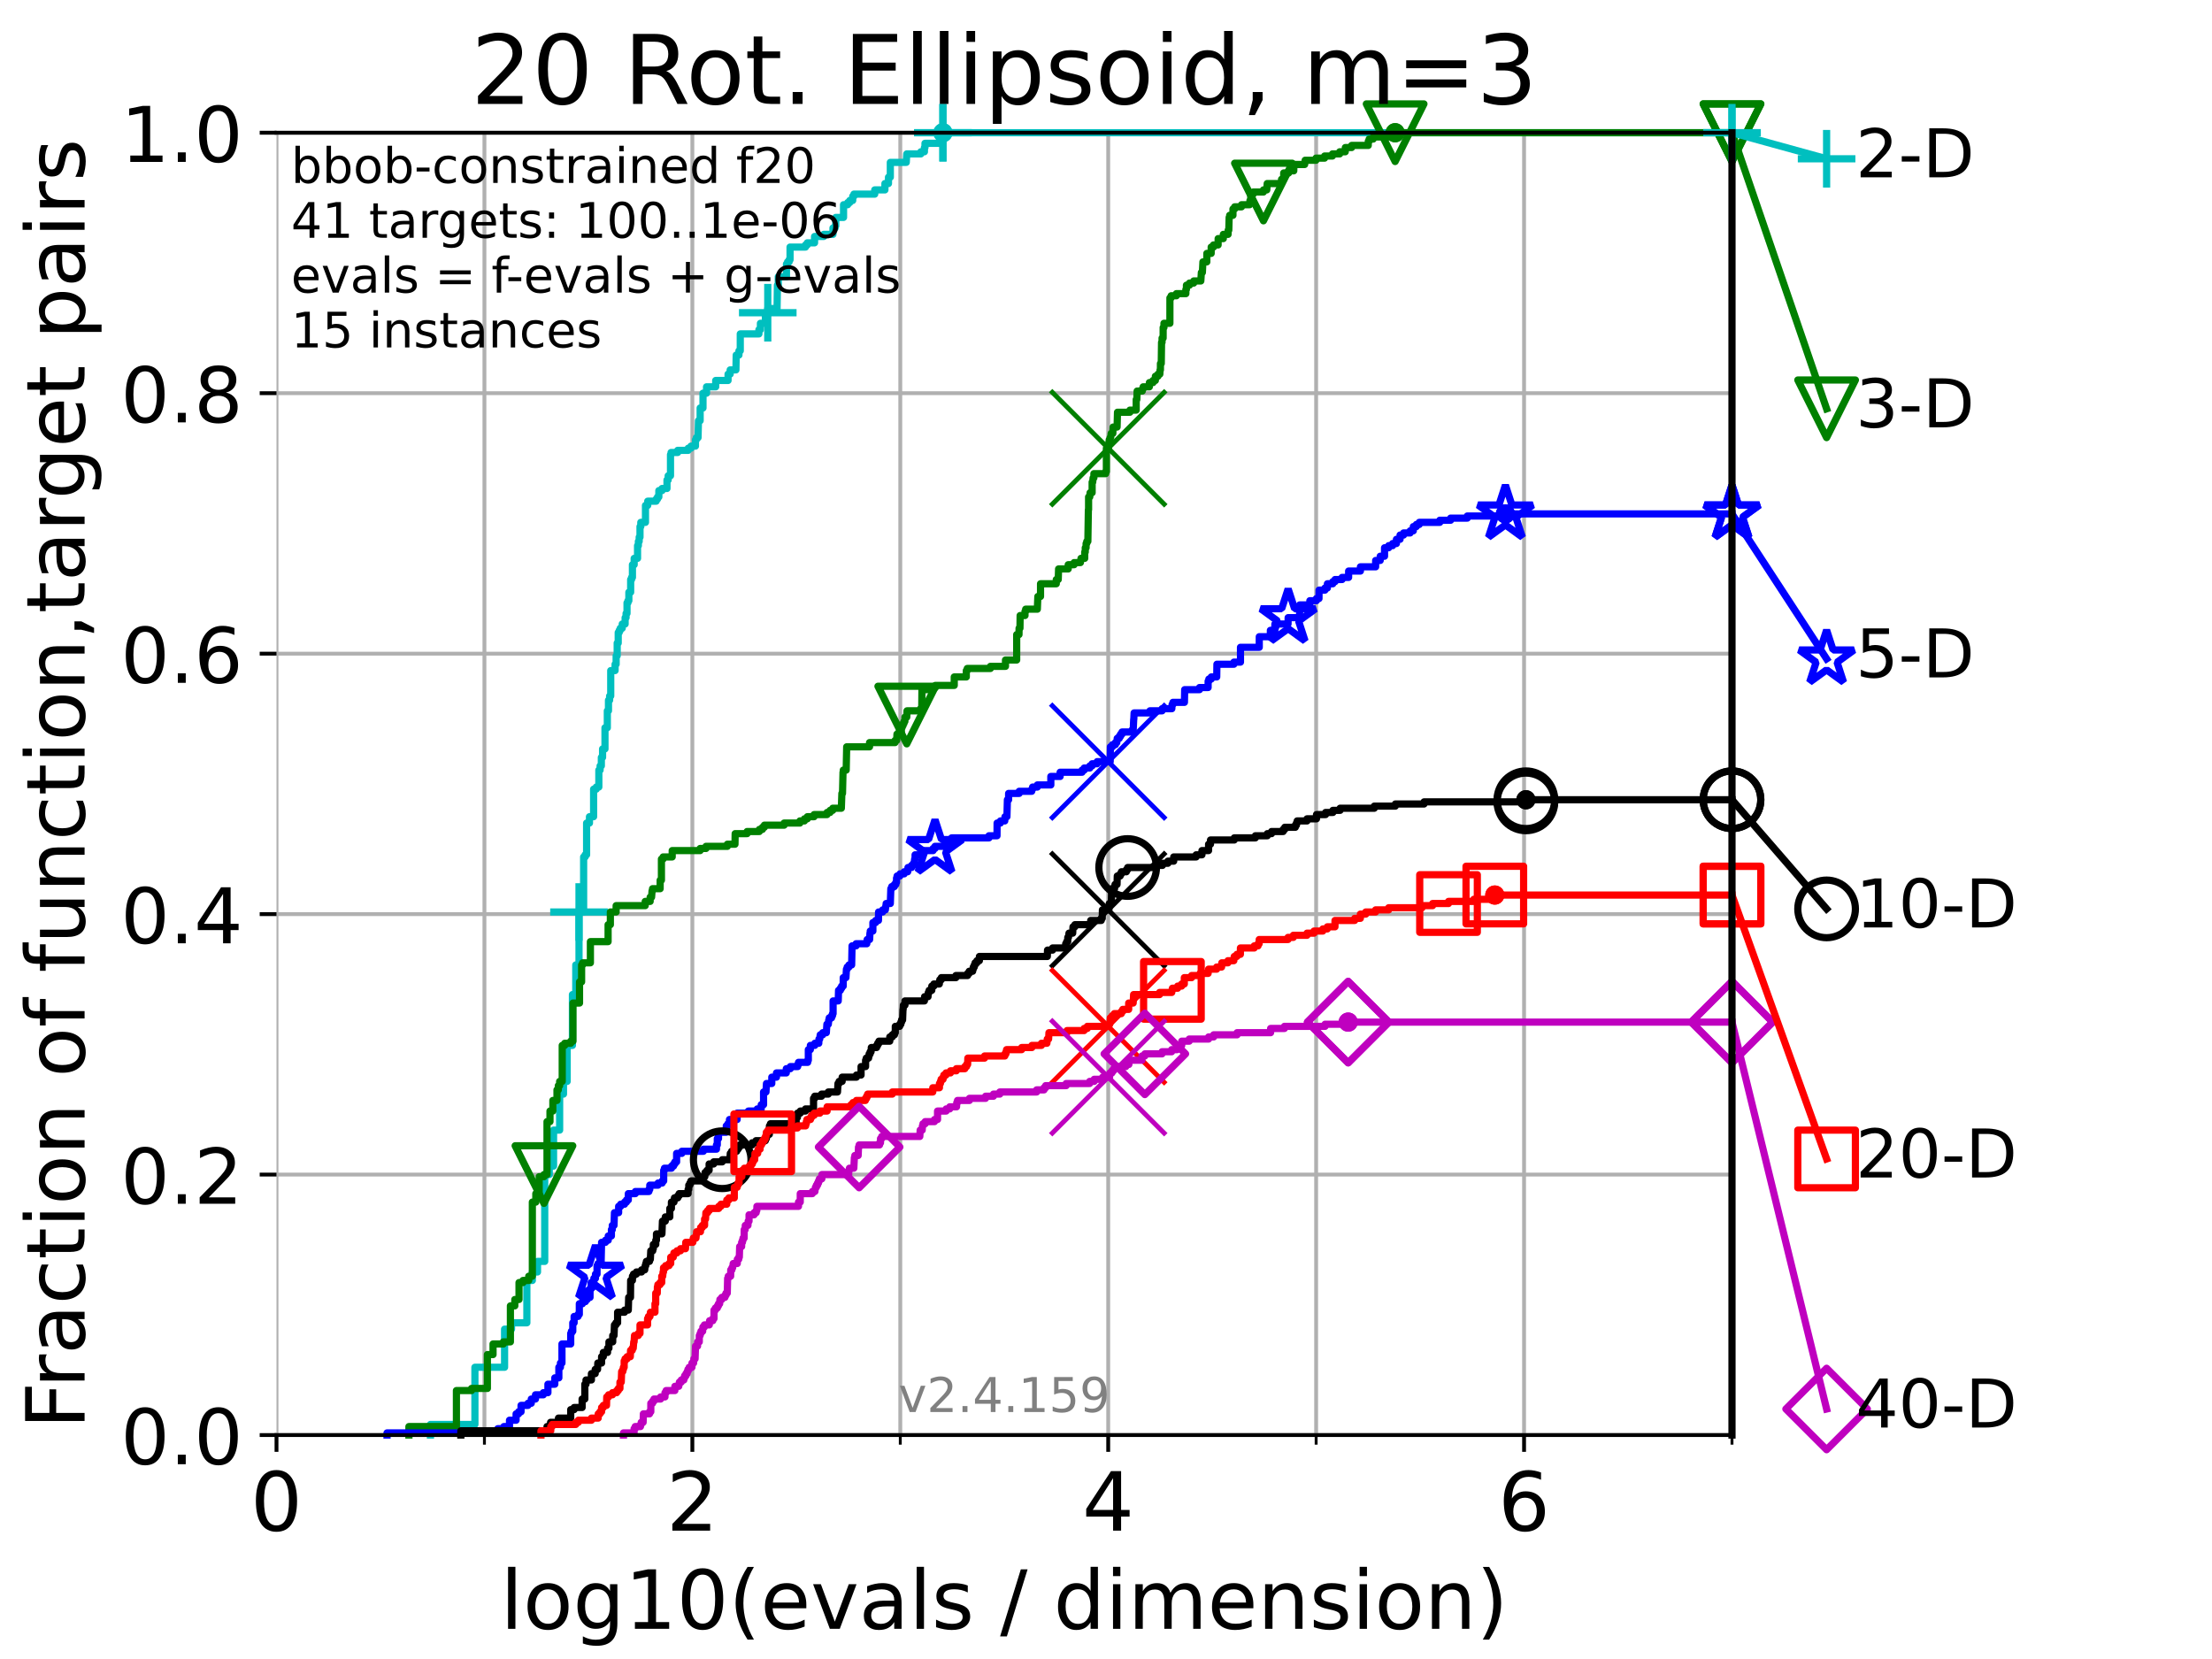 <?xml version="1.0" encoding="utf-8" standalone="no"?>
<!DOCTYPE svg PUBLIC "-//W3C//DTD SVG 1.1//EN"
  "http://www.w3.org/Graphics/SVG/1.1/DTD/svg11.dtd">
<!-- Created with matplotlib (https://matplotlib.org/) -->
<svg height="345.6pt" version="1.1" viewBox="0 0 460.8 345.6" width="460.8pt" xmlns="http://www.w3.org/2000/svg" xmlns:xlink="http://www.w3.org/1999/xlink">
 <defs>
  <style type="text/css">*{stroke-linecap:butt;stroke-linejoin:round;}</style>
 </defs>
 <g id="figure_1">
  <g id="patch_1">
   <path d="M 0 345.6 
L 460.8 345.6 
L 460.8 0 
L 0 0 
z
" style="fill:#ffffff;"/>
  </g>
  <g id="axes_1">
   <g id="patch_2">
    <path d="M 57.6 298.944 
L 360.806 298.944 
L 360.806 27.648 
L 57.6 27.648 
z
" style="fill:#ffffff;"/>
   </g>
   <g id="matplotlib.axis_1">
    <g id="xtick_1">
     <g id="line2d_1">
      <path clip-path="url(#p37cf7be613)" d="M 57.6 298.944 
L 57.6 27.648 
" style="fill:none;stroke:#b0b0b0;stroke-linecap:square;stroke-width:0.8;"/>
     </g>
     <g id="line2d_2">
      <defs>
       <path d="M 0 0 
L 0 3.5 
" id="ma1918f3cab" style="stroke:#000000;stroke-width:0.8;"/>
      </defs>
      <g>
       <use style="stroke:#000000;stroke-width:0.8;" x="57.6" xlink:href="#ma1918f3cab" y="298.944"/>
      </g>
     </g>
     <g id="text_1">
      <!-- 0 -->
      <g transform="translate(52.192 318.861)scale(0.17 -0.17)">
       <defs>
        <path d="M 31.781 66.406 
Q 24.172 66.406 20.328 58.906 
Q 16.5 51.422 16.5 36.375 
Q 16.5 21.391 20.328 13.891 
Q 24.172 6.391 31.781 6.391 
Q 39.453 6.391 43.281 13.891 
Q 47.125 21.391 47.125 36.375 
Q 47.125 51.422 43.281 58.906 
Q 39.453 66.406 31.781 66.406 
z
M 31.781 74.219 
Q 44.047 74.219 50.516 64.516 
Q 56.984 54.828 56.984 36.375 
Q 56.984 17.969 50.516 8.266 
Q 44.047 -1.422 31.781 -1.422 
Q 19.531 -1.422 13.062 8.266 
Q 6.594 17.969 6.594 36.375 
Q 6.594 54.828 13.062 64.516 
Q 19.531 74.219 31.781 74.219 
z
" id="DejaVuSans-48"/>
       </defs>
       <use xlink:href="#DejaVuSans-48"/>
      </g>
     </g>
    </g>
    <g id="xtick_2">
     <g id="line2d_3">
      <path clip-path="url(#p37cf7be613)" d="M 144.23 298.944 
L 144.23 27.648 
" style="fill:none;stroke:#b0b0b0;stroke-linecap:square;stroke-width:0.8;"/>
     </g>
     <g id="line2d_4">
      <g>
       <use style="stroke:#000000;stroke-width:0.8;" x="144.23" xlink:href="#ma1918f3cab" y="298.944"/>
      </g>
     </g>
     <g id="text_2">
      <!-- 2 -->
      <g transform="translate(138.822 318.861)scale(0.17 -0.17)">
       <defs>
        <path d="M 19.188 8.297 
L 53.609 8.297 
L 53.609 0 
L 7.328 0 
L 7.328 8.297 
Q 12.938 14.109 22.625 23.891 
Q 32.328 33.688 34.812 36.531 
Q 39.547 41.844 41.422 45.531 
Q 43.312 49.219 43.312 52.781 
Q 43.312 58.594 39.234 62.25 
Q 35.156 65.922 28.609 65.922 
Q 23.969 65.922 18.812 64.312 
Q 13.672 62.703 7.812 59.422 
L 7.812 69.391 
Q 13.766 71.781 18.938 73 
Q 24.125 74.219 28.422 74.219 
Q 39.75 74.219 46.484 68.547 
Q 53.219 62.891 53.219 53.422 
Q 53.219 48.922 51.531 44.891 
Q 49.859 40.875 45.406 35.406 
Q 44.188 33.984 37.641 27.219 
Q 31.109 20.453 19.188 8.297 
z
" id="DejaVuSans-50"/>
       </defs>
       <use xlink:href="#DejaVuSans-50"/>
      </g>
     </g>
    </g>
    <g id="xtick_3">
     <g id="line2d_5">
      <path clip-path="url(#p37cf7be613)" d="M 230.861 298.944 
L 230.861 27.648 
" style="fill:none;stroke:#b0b0b0;stroke-linecap:square;stroke-width:0.8;"/>
     </g>
     <g id="line2d_6">
      <g>
       <use style="stroke:#000000;stroke-width:0.8;" x="230.861" xlink:href="#ma1918f3cab" y="298.944"/>
      </g>
     </g>
     <g id="text_3">
      <!-- 4 -->
      <g transform="translate(225.453 318.861)scale(0.17 -0.17)">
       <defs>
        <path d="M 37.797 64.312 
L 12.891 25.391 
L 37.797 25.391 
z
M 35.203 72.906 
L 47.609 72.906 
L 47.609 25.391 
L 58.016 25.391 
L 58.016 17.188 
L 47.609 17.188 
L 47.609 0 
L 37.797 0 
L 37.797 17.188 
L 4.891 17.188 
L 4.891 26.703 
z
" id="DejaVuSans-52"/>
       </defs>
       <use xlink:href="#DejaVuSans-52"/>
      </g>
     </g>
    </g>
    <g id="xtick_4">
     <g id="line2d_7">
      <path clip-path="url(#p37cf7be613)" d="M 317.491 298.944 
L 317.491 27.648 
" style="fill:none;stroke:#b0b0b0;stroke-linecap:square;stroke-width:0.8;"/>
     </g>
     <g id="line2d_8">
      <g>
       <use style="stroke:#000000;stroke-width:0.8;" x="317.491" xlink:href="#ma1918f3cab" y="298.944"/>
      </g>
     </g>
     <g id="text_4">
      <!-- 6 -->
      <g transform="translate(312.083 318.861)scale(0.17 -0.17)">
       <defs>
        <path d="M 33.016 40.375 
Q 26.375 40.375 22.484 35.828 
Q 18.609 31.297 18.609 23.391 
Q 18.609 15.531 22.484 10.953 
Q 26.375 6.391 33.016 6.391 
Q 39.656 6.391 43.531 10.953 
Q 47.406 15.531 47.406 23.391 
Q 47.406 31.297 43.531 35.828 
Q 39.656 40.375 33.016 40.375 
z
M 52.594 71.297 
L 52.594 62.312 
Q 48.875 64.062 45.094 64.984 
Q 41.312 65.922 37.594 65.922 
Q 27.828 65.922 22.672 59.328 
Q 17.531 52.734 16.797 39.406 
Q 19.672 43.656 24.016 45.922 
Q 28.375 48.188 33.594 48.188 
Q 44.578 48.188 50.953 41.516 
Q 57.328 34.859 57.328 23.391 
Q 57.328 12.156 50.688 5.359 
Q 44.047 -1.422 33.016 -1.422 
Q 20.359 -1.422 13.672 8.266 
Q 6.984 17.969 6.984 36.375 
Q 6.984 53.656 15.188 63.938 
Q 23.391 74.219 37.203 74.219 
Q 40.922 74.219 44.703 73.484 
Q 48.484 72.75 52.594 71.297 
z
" id="DejaVuSans-54"/>
       </defs>
       <use xlink:href="#DejaVuSans-54"/>
      </g>
     </g>
    </g>
    <g id="xtick_5">
     <g id="line2d_9">
      <path clip-path="url(#p37cf7be613)" d="M 100.915 298.944 
L 100.915 27.648 
" style="fill:none;stroke:#b0b0b0;stroke-linecap:square;stroke-width:0.8;"/>
     </g>
     <g id="line2d_10">
      <defs>
       <path d="M 0 0 
L 0 2 
" id="mc290a04d47" style="stroke:#000000;stroke-width:0.6;"/>
      </defs>
      <g>
       <use style="stroke:#000000;stroke-width:0.6;" x="100.915" xlink:href="#mc290a04d47" y="298.944"/>
      </g>
     </g>
    </g>
    <g id="xtick_6">
     <g id="line2d_11">
      <path clip-path="url(#p37cf7be613)" d="M 187.546 298.944 
L 187.546 27.648 
" style="fill:none;stroke:#b0b0b0;stroke-linecap:square;stroke-width:0.8;"/>
     </g>
     <g id="line2d_12">
      <g>
       <use style="stroke:#000000;stroke-width:0.6;" x="187.546" xlink:href="#mc290a04d47" y="298.944"/>
      </g>
     </g>
    </g>
    <g id="xtick_7">
     <g id="line2d_13">
      <path clip-path="url(#p37cf7be613)" d="M 274.176 298.944 
L 274.176 27.648 
" style="fill:none;stroke:#b0b0b0;stroke-linecap:square;stroke-width:0.8;"/>
     </g>
     <g id="line2d_14">
      <g>
       <use style="stroke:#000000;stroke-width:0.6;" x="274.176" xlink:href="#mc290a04d47" y="298.944"/>
      </g>
     </g>
    </g>
    <g id="xtick_8">
     <g id="line2d_15">
      <path clip-path="url(#p37cf7be613)" d="M 360.806 298.944 
L 360.806 27.648 
" style="fill:none;stroke:#b0b0b0;stroke-linecap:square;stroke-width:0.8;"/>
     </g>
     <g id="line2d_16">
      <g>
       <use style="stroke:#000000;stroke-width:0.6;" x="360.806" xlink:href="#mc290a04d47" y="298.944"/>
      </g>
     </g>
    </g>
    <g id="text_5">
     <!-- log10(evals / dimension) -->
     <g transform="translate(104.239 339.314)scale(0.17 -0.17)">
      <defs>
       <path d="M 9.422 75.984 
L 18.406 75.984 
L 18.406 0 
L 9.422 0 
z
" id="DejaVuSans-108"/>
       <path d="M 30.609 48.391 
Q 23.391 48.391 19.188 42.75 
Q 14.984 37.109 14.984 27.297 
Q 14.984 17.484 19.156 11.844 
Q 23.344 6.203 30.609 6.203 
Q 37.797 6.203 41.984 11.859 
Q 46.188 17.531 46.188 27.297 
Q 46.188 37.016 41.984 42.703 
Q 37.797 48.391 30.609 48.391 
z
M 30.609 56 
Q 42.328 56 49.016 48.375 
Q 55.719 40.766 55.719 27.297 
Q 55.719 13.875 49.016 6.219 
Q 42.328 -1.422 30.609 -1.422 
Q 18.844 -1.422 12.172 6.219 
Q 5.516 13.875 5.516 27.297 
Q 5.516 40.766 12.172 48.375 
Q 18.844 56 30.609 56 
z
" id="DejaVuSans-111"/>
       <path d="M 45.406 27.984 
Q 45.406 37.75 41.375 43.109 
Q 37.359 48.484 30.078 48.484 
Q 22.859 48.484 18.828 43.109 
Q 14.797 37.75 14.797 27.984 
Q 14.797 18.266 18.828 12.891 
Q 22.859 7.516 30.078 7.516 
Q 37.359 7.516 41.375 12.891 
Q 45.406 18.266 45.406 27.984 
z
M 54.391 6.781 
Q 54.391 -7.172 48.188 -13.984 
Q 42 -20.797 29.203 -20.797 
Q 24.469 -20.797 20.266 -20.094 
Q 16.062 -19.391 12.109 -17.922 
L 12.109 -9.188 
Q 16.062 -11.328 19.922 -12.344 
Q 23.781 -13.375 27.781 -13.375 
Q 36.625 -13.375 41.016 -8.766 
Q 45.406 -4.156 45.406 5.172 
L 45.406 9.625 
Q 42.625 4.781 38.281 2.391 
Q 33.938 0 27.875 0 
Q 17.828 0 11.672 7.656 
Q 5.516 15.328 5.516 27.984 
Q 5.516 40.672 11.672 48.328 
Q 17.828 56 27.875 56 
Q 33.938 56 38.281 53.609 
Q 42.625 51.219 45.406 46.391 
L 45.406 54.688 
L 54.391 54.688 
z
" id="DejaVuSans-103"/>
       <path d="M 12.406 8.297 
L 28.516 8.297 
L 28.516 63.922 
L 10.984 60.406 
L 10.984 69.391 
L 28.422 72.906 
L 38.281 72.906 
L 38.281 8.297 
L 54.391 8.297 
L 54.391 0 
L 12.406 0 
z
" id="DejaVuSans-49"/>
       <path d="M 31 75.875 
Q 24.469 64.656 21.281 53.656 
Q 18.109 42.672 18.109 31.391 
Q 18.109 20.125 21.312 9.062 
Q 24.516 -2 31 -13.188 
L 23.188 -13.188 
Q 15.875 -1.703 12.234 9.375 
Q 8.594 20.453 8.594 31.391 
Q 8.594 42.281 12.203 53.312 
Q 15.828 64.359 23.188 75.875 
z
" id="DejaVuSans-40"/>
       <path d="M 56.203 29.594 
L 56.203 25.203 
L 14.891 25.203 
Q 15.484 15.922 20.484 11.062 
Q 25.484 6.203 34.422 6.203 
Q 39.594 6.203 44.453 7.469 
Q 49.312 8.734 54.109 11.281 
L 54.109 2.781 
Q 49.266 0.734 44.188 -0.344 
Q 39.109 -1.422 33.891 -1.422 
Q 20.797 -1.422 13.156 6.188 
Q 5.516 13.812 5.516 26.812 
Q 5.516 40.234 12.766 48.109 
Q 20.016 56 32.328 56 
Q 43.359 56 49.781 48.891 
Q 56.203 41.797 56.203 29.594 
z
M 47.219 32.234 
Q 47.125 39.594 43.094 43.984 
Q 39.062 48.391 32.422 48.391 
Q 24.906 48.391 20.391 44.141 
Q 15.875 39.891 15.188 32.172 
z
" id="DejaVuSans-101"/>
       <path d="M 2.984 54.688 
L 12.5 54.688 
L 29.594 8.797 
L 46.688 54.688 
L 56.203 54.688 
L 35.688 0 
L 23.484 0 
z
" id="DejaVuSans-118"/>
       <path d="M 34.281 27.484 
Q 23.391 27.484 19.188 25 
Q 14.984 22.516 14.984 16.5 
Q 14.984 11.719 18.141 8.906 
Q 21.297 6.109 26.703 6.109 
Q 34.188 6.109 38.703 11.406 
Q 43.219 16.703 43.219 25.484 
L 43.219 27.484 
z
M 52.203 31.203 
L 52.203 0 
L 43.219 0 
L 43.219 8.297 
Q 40.141 3.328 35.547 0.953 
Q 30.953 -1.422 24.312 -1.422 
Q 15.922 -1.422 10.953 3.297 
Q 6 8.016 6 15.922 
Q 6 25.141 12.172 29.828 
Q 18.359 34.516 30.609 34.516 
L 43.219 34.516 
L 43.219 35.406 
Q 43.219 41.609 39.141 45 
Q 35.062 48.391 27.688 48.391 
Q 23 48.391 18.547 47.266 
Q 14.109 46.141 10.016 43.891 
L 10.016 52.203 
Q 14.938 54.109 19.578 55.047 
Q 24.219 56 28.609 56 
Q 40.484 56 46.344 49.844 
Q 52.203 43.703 52.203 31.203 
z
" id="DejaVuSans-97"/>
       <path d="M 44.281 53.078 
L 44.281 44.578 
Q 40.484 46.531 36.375 47.5 
Q 32.281 48.484 27.875 48.484 
Q 21.188 48.484 17.844 46.438 
Q 14.5 44.391 14.5 40.281 
Q 14.5 37.156 16.891 35.375 
Q 19.281 33.594 26.516 31.984 
L 29.594 31.297 
Q 39.156 29.25 43.188 25.516 
Q 47.219 21.781 47.219 15.094 
Q 47.219 7.469 41.188 3.016 
Q 35.156 -1.422 24.609 -1.422 
Q 20.219 -1.422 15.453 -0.562 
Q 10.688 0.297 5.422 2 
L 5.422 11.281 
Q 10.406 8.688 15.234 7.391 
Q 20.062 6.109 24.812 6.109 
Q 31.156 6.109 34.562 8.281 
Q 37.984 10.453 37.984 14.406 
Q 37.984 18.062 35.516 20.016 
Q 33.062 21.969 24.703 23.781 
L 21.578 24.516 
Q 13.234 26.266 9.516 29.906 
Q 5.812 33.547 5.812 39.891 
Q 5.812 47.609 11.281 51.797 
Q 16.75 56 26.812 56 
Q 31.781 56 36.172 55.266 
Q 40.578 54.547 44.281 53.078 
z
" id="DejaVuSans-115"/>
       <path id="DejaVuSans-32"/>
       <path d="M 25.391 72.906 
L 33.688 72.906 
L 8.297 -9.281 
L 0 -9.281 
z
" id="DejaVuSans-47"/>
       <path d="M 45.406 46.391 
L 45.406 75.984 
L 54.391 75.984 
L 54.391 0 
L 45.406 0 
L 45.406 8.203 
Q 42.578 3.328 38.25 0.953 
Q 33.938 -1.422 27.875 -1.422 
Q 17.969 -1.422 11.734 6.484 
Q 5.516 14.406 5.516 27.297 
Q 5.516 40.188 11.734 48.094 
Q 17.969 56 27.875 56 
Q 33.938 56 38.25 53.625 
Q 42.578 51.266 45.406 46.391 
z
M 14.797 27.297 
Q 14.797 17.391 18.875 11.75 
Q 22.953 6.109 30.078 6.109 
Q 37.203 6.109 41.297 11.75 
Q 45.406 17.391 45.406 27.297 
Q 45.406 37.203 41.297 42.844 
Q 37.203 48.484 30.078 48.484 
Q 22.953 48.484 18.875 42.844 
Q 14.797 37.203 14.797 27.297 
z
" id="DejaVuSans-100"/>
       <path d="M 9.422 54.688 
L 18.406 54.688 
L 18.406 0 
L 9.422 0 
z
M 9.422 75.984 
L 18.406 75.984 
L 18.406 64.594 
L 9.422 64.594 
z
" id="DejaVuSans-105"/>
       <path d="M 52 44.188 
Q 55.375 50.25 60.062 53.125 
Q 64.75 56 71.094 56 
Q 79.641 56 84.281 50.016 
Q 88.922 44.047 88.922 33.016 
L 88.922 0 
L 79.891 0 
L 79.891 32.719 
Q 79.891 40.578 77.094 44.375 
Q 74.312 48.188 68.609 48.188 
Q 61.625 48.188 57.562 43.547 
Q 53.516 38.922 53.516 30.906 
L 53.516 0 
L 44.484 0 
L 44.484 32.719 
Q 44.484 40.625 41.703 44.406 
Q 38.922 48.188 33.109 48.188 
Q 26.219 48.188 22.156 43.531 
Q 18.109 38.875 18.109 30.906 
L 18.109 0 
L 9.078 0 
L 9.078 54.688 
L 18.109 54.688 
L 18.109 46.188 
Q 21.188 51.219 25.484 53.609 
Q 29.781 56 35.688 56 
Q 41.656 56 45.828 52.969 
Q 50 49.953 52 44.188 
z
" id="DejaVuSans-109"/>
       <path d="M 54.891 33.016 
L 54.891 0 
L 45.906 0 
L 45.906 32.719 
Q 45.906 40.484 42.875 44.328 
Q 39.844 48.188 33.797 48.188 
Q 26.516 48.188 22.312 43.547 
Q 18.109 38.922 18.109 30.906 
L 18.109 0 
L 9.078 0 
L 9.078 54.688 
L 18.109 54.688 
L 18.109 46.188 
Q 21.344 51.125 25.703 53.562 
Q 30.078 56 35.797 56 
Q 45.219 56 50.047 50.172 
Q 54.891 44.344 54.891 33.016 
z
" id="DejaVuSans-110"/>
       <path d="M 8.016 75.875 
L 15.828 75.875 
Q 23.141 64.359 26.781 53.312 
Q 30.422 42.281 30.422 31.391 
Q 30.422 20.453 26.781 9.375 
Q 23.141 -1.703 15.828 -13.188 
L 8.016 -13.188 
Q 14.5 -2 17.703 9.062 
Q 20.906 20.125 20.906 31.391 
Q 20.906 42.672 17.703 53.656 
Q 14.5 64.656 8.016 75.875 
z
" id="DejaVuSans-41"/>
      </defs>
      <use xlink:href="#DejaVuSans-108"/>
      <use x="27.783" xlink:href="#DejaVuSans-111"/>
      <use x="88.965" xlink:href="#DejaVuSans-103"/>
      <use x="152.441" xlink:href="#DejaVuSans-49"/>
      <use x="216.064" xlink:href="#DejaVuSans-48"/>
      <use x="279.688" xlink:href="#DejaVuSans-40"/>
      <use x="318.701" xlink:href="#DejaVuSans-101"/>
      <use x="380.225" xlink:href="#DejaVuSans-118"/>
      <use x="439.404" xlink:href="#DejaVuSans-97"/>
      <use x="500.684" xlink:href="#DejaVuSans-108"/>
      <use x="528.467" xlink:href="#DejaVuSans-115"/>
      <use x="580.566" xlink:href="#DejaVuSans-32"/>
      <use x="612.354" xlink:href="#DejaVuSans-47"/>
      <use x="646.045" xlink:href="#DejaVuSans-32"/>
      <use x="677.832" xlink:href="#DejaVuSans-100"/>
      <use x="741.309" xlink:href="#DejaVuSans-105"/>
      <use x="769.092" xlink:href="#DejaVuSans-109"/>
      <use x="866.504" xlink:href="#DejaVuSans-101"/>
      <use x="928.027" xlink:href="#DejaVuSans-110"/>
      <use x="991.406" xlink:href="#DejaVuSans-115"/>
      <use x="1043.506" xlink:href="#DejaVuSans-105"/>
      <use x="1071.289" xlink:href="#DejaVuSans-111"/>
      <use x="1132.471" xlink:href="#DejaVuSans-110"/>
      <use x="1195.85" xlink:href="#DejaVuSans-41"/>
     </g>
    </g>
   </g>
   <g id="matplotlib.axis_2">
    <g id="ytick_1">
     <g id="line2d_17">
      <path clip-path="url(#p37cf7be613)" d="M 57.6 298.944 
L 360.806 298.944 
" style="fill:none;stroke:#b0b0b0;stroke-linecap:square;stroke-width:0.8;"/>
     </g>
     <g id="line2d_18">
      <defs>
       <path d="M 0 0 
L -3.5 0 
" id="m6df938ed40" style="stroke:#000000;stroke-width:0.8;"/>
      </defs>
      <g>
       <use style="stroke:#000000;stroke-width:0.8;" x="57.6" xlink:href="#m6df938ed40" y="298.944"/>
      </g>
     </g>
     <g id="text_6">
      <!-- 0.0 -->
      <g transform="translate(25.155 305.023)scale(0.16 -0.16)">
       <defs>
        <path d="M 10.688 12.406 
L 21 12.406 
L 21 0 
L 10.688 0 
z
" id="DejaVuSans-46"/>
       </defs>
       <use xlink:href="#DejaVuSans-48"/>
       <use x="63.623" xlink:href="#DejaVuSans-46"/>
       <use x="95.41" xlink:href="#DejaVuSans-48"/>
      </g>
     </g>
    </g>
    <g id="ytick_2">
     <g id="line2d_19">
      <path clip-path="url(#p37cf7be613)" d="M 57.6 244.685 
L 360.806 244.685 
" style="fill:none;stroke:#b0b0b0;stroke-linecap:square;stroke-width:0.8;"/>
     </g>
     <g id="line2d_20">
      <g>
       <use style="stroke:#000000;stroke-width:0.8;" x="57.6" xlink:href="#m6df938ed40" y="244.685"/>
      </g>
     </g>
     <g id="text_7">
      <!-- 0.2 -->
      <g transform="translate(25.155 250.764)scale(0.16 -0.16)">
       <use xlink:href="#DejaVuSans-48"/>
       <use x="63.623" xlink:href="#DejaVuSans-46"/>
       <use x="95.41" xlink:href="#DejaVuSans-50"/>
      </g>
     </g>
    </g>
    <g id="ytick_3">
     <g id="line2d_21">
      <path clip-path="url(#p37cf7be613)" d="M 57.6 190.426 
L 360.806 190.426 
" style="fill:none;stroke:#b0b0b0;stroke-linecap:square;stroke-width:0.8;"/>
     </g>
     <g id="line2d_22">
      <g>
       <use style="stroke:#000000;stroke-width:0.8;" x="57.6" xlink:href="#m6df938ed40" y="190.426"/>
      </g>
     </g>
     <g id="text_8">
      <!-- 0.4 -->
      <g transform="translate(25.155 196.504)scale(0.16 -0.16)">
       <use xlink:href="#DejaVuSans-48"/>
       <use x="63.623" xlink:href="#DejaVuSans-46"/>
       <use x="95.41" xlink:href="#DejaVuSans-52"/>
      </g>
     </g>
    </g>
    <g id="ytick_4">
     <g id="line2d_23">
      <path clip-path="url(#p37cf7be613)" d="M 57.6 136.166 
L 360.806 136.166 
" style="fill:none;stroke:#b0b0b0;stroke-linecap:square;stroke-width:0.8;"/>
     </g>
     <g id="line2d_24">
      <g>
       <use style="stroke:#000000;stroke-width:0.8;" x="57.6" xlink:href="#m6df938ed40" y="136.166"/>
      </g>
     </g>
     <g id="text_9">
      <!-- 0.6 -->
      <g transform="translate(25.155 142.245)scale(0.16 -0.16)">
       <use xlink:href="#DejaVuSans-48"/>
       <use x="63.623" xlink:href="#DejaVuSans-46"/>
       <use x="95.41" xlink:href="#DejaVuSans-54"/>
      </g>
     </g>
    </g>
    <g id="ytick_5">
     <g id="line2d_25">
      <path clip-path="url(#p37cf7be613)" d="M 57.6 81.907 
L 360.806 81.907 
" style="fill:none;stroke:#b0b0b0;stroke-linecap:square;stroke-width:0.8;"/>
     </g>
     <g id="line2d_26">
      <g>
       <use style="stroke:#000000;stroke-width:0.8;" x="57.6" xlink:href="#m6df938ed40" y="81.907"/>
      </g>
     </g>
     <g id="text_10">
      <!-- 0.8 -->
      <g transform="translate(25.155 87.986)scale(0.16 -0.16)">
       <defs>
        <path d="M 31.781 34.625 
Q 24.75 34.625 20.719 30.859 
Q 16.703 27.094 16.703 20.516 
Q 16.703 13.922 20.719 10.156 
Q 24.75 6.391 31.781 6.391 
Q 38.812 6.391 42.859 10.172 
Q 46.922 13.969 46.922 20.516 
Q 46.922 27.094 42.891 30.859 
Q 38.875 34.625 31.781 34.625 
z
M 21.922 38.812 
Q 15.578 40.375 12.031 44.719 
Q 8.5 49.078 8.5 55.328 
Q 8.5 64.062 14.719 69.141 
Q 20.953 74.219 31.781 74.219 
Q 42.672 74.219 48.875 69.141 
Q 55.078 64.062 55.078 55.328 
Q 55.078 49.078 51.531 44.719 
Q 48 40.375 41.703 38.812 
Q 48.828 37.156 52.797 32.312 
Q 56.781 27.484 56.781 20.516 
Q 56.781 9.906 50.312 4.234 
Q 43.844 -1.422 31.781 -1.422 
Q 19.734 -1.422 13.25 4.234 
Q 6.781 9.906 6.781 20.516 
Q 6.781 27.484 10.781 32.312 
Q 14.797 37.156 21.922 38.812 
z
M 18.312 54.391 
Q 18.312 48.734 21.844 45.562 
Q 25.391 42.391 31.781 42.391 
Q 38.141 42.391 41.719 45.562 
Q 45.312 48.734 45.312 54.391 
Q 45.312 60.062 41.719 63.234 
Q 38.141 66.406 31.781 66.406 
Q 25.391 66.406 21.844 63.234 
Q 18.312 60.062 18.312 54.391 
z
" id="DejaVuSans-56"/>
       </defs>
       <use xlink:href="#DejaVuSans-48"/>
       <use x="63.623" xlink:href="#DejaVuSans-46"/>
       <use x="95.41" xlink:href="#DejaVuSans-56"/>
      </g>
     </g>
    </g>
    <g id="ytick_6">
     <g id="line2d_27">
      <path clip-path="url(#p37cf7be613)" d="M 57.6 27.648 
L 360.806 27.648 
" style="fill:none;stroke:#b0b0b0;stroke-linecap:square;stroke-width:0.8;"/>
     </g>
     <g id="line2d_28">
      <g>
       <use style="stroke:#000000;stroke-width:0.8;" x="57.6" xlink:href="#m6df938ed40" y="27.648"/>
      </g>
     </g>
     <g id="text_11">
      <!-- 1.0 -->
      <g transform="translate(25.155 33.727)scale(0.16 -0.16)">
       <use xlink:href="#DejaVuSans-49"/>
       <use x="63.623" xlink:href="#DejaVuSans-46"/>
       <use x="95.41" xlink:href="#DejaVuSans-48"/>
      </g>
     </g>
    </g>
    <g id="text_12">
     <!-- Fraction of function,target pairs -->
     <g transform="translate(17.62 297.681)rotate(-90)scale(0.17 -0.17)">
      <defs>
       <path d="M 9.812 72.906 
L 51.703 72.906 
L 51.703 64.594 
L 19.672 64.594 
L 19.672 43.109 
L 48.578 43.109 
L 48.578 34.812 
L 19.672 34.812 
L 19.672 0 
L 9.812 0 
z
" id="DejaVuSans-70"/>
       <path d="M 41.109 46.297 
Q 39.594 47.172 37.812 47.578 
Q 36.031 48 33.891 48 
Q 26.266 48 22.188 43.047 
Q 18.109 38.094 18.109 28.812 
L 18.109 0 
L 9.078 0 
L 9.078 54.688 
L 18.109 54.688 
L 18.109 46.188 
Q 20.953 51.172 25.484 53.578 
Q 30.031 56 36.531 56 
Q 37.453 56 38.578 55.875 
Q 39.703 55.766 41.062 55.516 
z
" id="DejaVuSans-114"/>
       <path d="M 48.781 52.594 
L 48.781 44.188 
Q 44.969 46.297 41.141 47.344 
Q 37.312 48.391 33.406 48.391 
Q 24.656 48.391 19.812 42.844 
Q 14.984 37.312 14.984 27.297 
Q 14.984 17.281 19.812 11.734 
Q 24.656 6.203 33.406 6.203 
Q 37.312 6.203 41.141 7.25 
Q 44.969 8.297 48.781 10.406 
L 48.781 2.094 
Q 45.016 0.344 40.984 -0.531 
Q 36.969 -1.422 32.422 -1.422 
Q 20.062 -1.422 12.781 6.344 
Q 5.516 14.109 5.516 27.297 
Q 5.516 40.672 12.859 48.328 
Q 20.219 56 33.016 56 
Q 37.156 56 41.109 55.141 
Q 45.062 54.297 48.781 52.594 
z
" id="DejaVuSans-99"/>
       <path d="M 18.312 70.219 
L 18.312 54.688 
L 36.812 54.688 
L 36.812 47.703 
L 18.312 47.703 
L 18.312 18.016 
Q 18.312 11.328 20.141 9.422 
Q 21.969 7.516 27.594 7.516 
L 36.812 7.516 
L 36.812 0 
L 27.594 0 
Q 17.188 0 13.234 3.875 
Q 9.281 7.766 9.281 18.016 
L 9.281 47.703 
L 2.688 47.703 
L 2.688 54.688 
L 9.281 54.688 
L 9.281 70.219 
z
" id="DejaVuSans-116"/>
       <path d="M 37.109 75.984 
L 37.109 68.5 
L 28.516 68.5 
Q 23.688 68.5 21.797 66.547 
Q 19.922 64.594 19.922 59.516 
L 19.922 54.688 
L 34.719 54.688 
L 34.719 47.703 
L 19.922 47.703 
L 19.922 0 
L 10.891 0 
L 10.891 47.703 
L 2.297 47.703 
L 2.297 54.688 
L 10.891 54.688 
L 10.891 58.5 
Q 10.891 67.625 15.141 71.797 
Q 19.391 75.984 28.609 75.984 
z
" id="DejaVuSans-102"/>
       <path d="M 8.5 21.578 
L 8.5 54.688 
L 17.484 54.688 
L 17.484 21.922 
Q 17.484 14.156 20.5 10.266 
Q 23.531 6.391 29.594 6.391 
Q 36.859 6.391 41.078 11.031 
Q 45.312 15.672 45.312 23.688 
L 45.312 54.688 
L 54.297 54.688 
L 54.297 0 
L 45.312 0 
L 45.312 8.406 
Q 42.047 3.422 37.719 1 
Q 33.406 -1.422 27.688 -1.422 
Q 18.266 -1.422 13.375 4.438 
Q 8.5 10.297 8.5 21.578 
z
M 31.109 56 
z
" id="DejaVuSans-117"/>
       <path d="M 11.719 12.406 
L 22.016 12.406 
L 22.016 4 
L 14.016 -11.625 
L 7.719 -11.625 
L 11.719 4 
z
" id="DejaVuSans-44"/>
       <path d="M 18.109 8.203 
L 18.109 -20.797 
L 9.078 -20.797 
L 9.078 54.688 
L 18.109 54.688 
L 18.109 46.391 
Q 20.953 51.266 25.266 53.625 
Q 29.594 56 35.594 56 
Q 45.562 56 51.781 48.094 
Q 58.016 40.188 58.016 27.297 
Q 58.016 14.406 51.781 6.484 
Q 45.562 -1.422 35.594 -1.422 
Q 29.594 -1.422 25.266 0.953 
Q 20.953 3.328 18.109 8.203 
z
M 48.688 27.297 
Q 48.688 37.203 44.609 42.844 
Q 40.531 48.484 33.406 48.484 
Q 26.266 48.484 22.188 42.844 
Q 18.109 37.203 18.109 27.297 
Q 18.109 17.391 22.188 11.75 
Q 26.266 6.109 33.406 6.109 
Q 40.531 6.109 44.609 11.75 
Q 48.688 17.391 48.688 27.297 
z
" id="DejaVuSans-112"/>
      </defs>
      <use xlink:href="#DejaVuSans-70"/>
      <use x="50.27" xlink:href="#DejaVuSans-114"/>
      <use x="91.383" xlink:href="#DejaVuSans-97"/>
      <use x="152.662" xlink:href="#DejaVuSans-99"/>
      <use x="207.643" xlink:href="#DejaVuSans-116"/>
      <use x="246.852" xlink:href="#DejaVuSans-105"/>
      <use x="274.635" xlink:href="#DejaVuSans-111"/>
      <use x="335.816" xlink:href="#DejaVuSans-110"/>
      <use x="399.195" xlink:href="#DejaVuSans-32"/>
      <use x="430.982" xlink:href="#DejaVuSans-111"/>
      <use x="492.164" xlink:href="#DejaVuSans-102"/>
      <use x="527.369" xlink:href="#DejaVuSans-32"/>
      <use x="559.156" xlink:href="#DejaVuSans-102"/>
      <use x="594.361" xlink:href="#DejaVuSans-117"/>
      <use x="657.74" xlink:href="#DejaVuSans-110"/>
      <use x="721.119" xlink:href="#DejaVuSans-99"/>
      <use x="776.1" xlink:href="#DejaVuSans-116"/>
      <use x="815.309" xlink:href="#DejaVuSans-105"/>
      <use x="843.092" xlink:href="#DejaVuSans-111"/>
      <use x="904.273" xlink:href="#DejaVuSans-110"/>
      <use x="967.652" xlink:href="#DejaVuSans-44"/>
      <use x="999.439" xlink:href="#DejaVuSans-116"/>
      <use x="1038.648" xlink:href="#DejaVuSans-97"/>
      <use x="1099.928" xlink:href="#DejaVuSans-114"/>
      <use x="1139.291" xlink:href="#DejaVuSans-103"/>
      <use x="1202.768" xlink:href="#DejaVuSans-101"/>
      <use x="1264.291" xlink:href="#DejaVuSans-116"/>
      <use x="1303.5" xlink:href="#DejaVuSans-32"/>
      <use x="1335.287" xlink:href="#DejaVuSans-112"/>
      <use x="1398.764" xlink:href="#DejaVuSans-97"/>
      <use x="1460.043" xlink:href="#DejaVuSans-105"/>
      <use x="1487.826" xlink:href="#DejaVuSans-114"/>
      <use x="1528.939" xlink:href="#DejaVuSans-115"/>
     </g>
    </g>
   </g>
   <g id="line2d_29">
    <defs>
     <path d="M 0 1.5 
C 0.398 1.5 0.779 1.342 1.061 1.061 
C 1.342 0.779 1.5 0.398 1.5 0 
C 1.5 -0.398 1.342 -0.779 1.061 -1.061 
C 0.779 -1.342 0.398 -1.5 0 -1.5 
C -0.398 -1.5 -0.779 -1.342 -1.061 -1.061 
C -1.342 -0.779 -1.5 -0.398 -1.5 0 
C -1.5 0.398 -1.342 0.779 -1.061 1.061 
C -0.779 1.342 -0.398 1.5 0 1.5 
z
" id="mf120247d56" style="stroke:#00bfbf;"/>
    </defs>
    <g>
     <use style="fill:#00bfbf;stroke:#00bfbf;" x="196.428" xlink:href="#mf120247d56" y="27.648"/>
     <use style="fill:#00bfbf;stroke:#00bfbf;" x="196.428" xlink:href="#mf120247d56" y="27.648"/>
    </g>
   </g>
   <g id="line2d_30">
    <path d="M 89.669 298.944 
L 89.669 296.738 
L 98.933 296.738 
L 98.933 284.828 
L 105.113 284.828 
L 105.113 276.887 
L 106.561 276.887 
L 106.561 275.564 
L 109.757 275.564 
L 109.757 266.741 
L 110.897 266.741 
L 110.897 264.977 
L 111.972 264.977 
L 111.972 262.771 
L 113.478 262.771 
L 113.478 244.685 
L 114.419 244.685 
L 114.419 242.92 
L 115.315 242.92 
L 115.315 235.421 
L 116.584 235.421 
L 116.584 227.922 
L 117.384 227.922 
L 117.384 225.275 
L 118.152 225.275 
L 118.152 217.776 
L 119.248 217.776 
L 119.248 207.189 
L 119.945 207.189 
L 119.945 201.013 
L 120.617 201.013 
L 120.617 189.984 
L 121.582 189.984 
L 121.582 178.515 
L 121.893 178.515 
L 121.893 178.074 
L 122.199 178.074 
L 122.199 171.457 
L 122.796 171.457 
L 122.796 170.134 
L 123.658 170.134 
L 123.658 164.399 
L 124.211 164.399 
L 124.211 163.958 
L 124.748 163.958 
L 124.748 160.429 
L 125.012 160.429 
L 125.012 159.546 
L 125.271 159.546 
L 125.271 157.782 
L 125.527 157.782 
L 125.527 156.017 
L 126.029 156.017 
L 126.029 151.606 
L 126.517 151.606 
L 126.517 148.077 
L 126.757 148.077 
L 126.757 145.871 
L 126.994 145.871 
L 126.994 144.989 
L 127.227 144.989 
L 127.227 139.695 
L 128.134 139.695 
L 128.134 138.372 
L 128.354 138.372 
L 128.354 136.608 
L 128.571 136.608 
L 128.571 133.961 
L 128.786 133.961 
L 128.786 131.755 
L 128.999 131.755 
L 128.999 131.314 
L 129.209 131.314 
L 129.209 130.873 
L 129.623 130.873 
L 129.623 129.991 
L 130.226 129.991 
L 130.226 128.667 
L 130.423 128.667 
L 130.423 127.785 
L 130.618 127.785 
L 130.618 125.579 
L 130.811 125.579 
L 130.811 125.138 
L 131.002 125.138 
L 131.002 123.374 
L 131.378 123.374 
L 131.378 120.727 
L 131.564 120.727 
L 131.564 120.286 
L 131.747 120.286 
L 131.747 117.639 
L 132.109 117.639 
L 132.109 116.315 
L 132.812 116.315 
L 132.812 113.669 
L 132.984 113.669 
L 132.984 112.786 
L 133.154 112.786 
L 133.154 111.904 
L 133.323 111.904 
L 133.323 109.698 
L 133.49 109.698 
L 133.49 108.816 
L 134.464 108.816 
L 134.464 105.287 
L 134.932 105.287 
L 134.932 104.405 
L 136.697 104.405 
L 136.697 103.964 
L 136.975 103.964 
L 136.975 103.523 
L 137.25 103.523 
L 137.25 102.199 
L 137.92 102.199 
L 137.92 101.758 
L 138.944 101.758 
L 138.944 99.994 
L 139.191 99.994 
L 139.191 99.111 
L 139.677 99.111 
L 139.677 94.7 
L 139.796 94.7 
L 139.796 94.259 
L 141.173 94.259 
L 141.173 93.818 
L 143.364 93.818 
L 143.364 93.377 
L 143.946 93.377 
L 143.946 92.935 
L 144.878 92.935 
L 144.878 91.612 
L 145.058 91.612 
L 145.058 91.171 
L 145.415 91.171 
L 145.503 87.642 
L 145.852 87.642 
L 145.852 84.995 
L 146.446 84.995 
L 146.446 81.907 
L 147.184 81.907 
L 147.184 80.584 
L 149.093 80.584 
L 149.093 79.26 
L 151.669 79.26 
L 151.669 77.937 
L 152.107 77.937 
L 152.107 77.055 
L 153.306 77.055 
L 153.364 73.967 
L 153.934 73.967 
L 153.934 73.085 
L 154.212 73.085 
L 154.212 69.556 
L 158.098 69.556 
L 158.098 68.673 
L 158.41 68.673 
L 158.41 67.35 
L 159.443 67.35 
L 159.443 65.585 
L 159.734 65.585 
L 159.734 65.144 
L 159.94 65.144 
L 159.94 64.262 
L 161.877 64.262 
L 161.95 59.409 
L 162.133 59.409 
L 162.133 57.645 
L 163.833 57.645 
L 163.833 54.998 
L 164.064 54.998 
L 164.064 54.557 
L 164.389 54.557 
L 164.389 54.116 
L 164.581 54.116 
L 164.581 51.469 
L 167.797 51.469 
L 167.797 51.028 
L 168.169 51.028 
L 168.169 50.587 
L 169.687 50.587 
L 169.687 49.263 
L 171.603 49.263 
L 171.603 48.822 
L 173.522 48.822 
L 173.522 47.499 
L 173.972 47.499 
L 173.972 47.058 
L 174.107 47.058 
L 174.107 45.293 
L 175.726 45.293 
L 175.726 42.646 
L 176.588 42.646 
L 176.588 42.205 
L 177.021 42.205 
L 177.021 41.764 
L 177.636 41.764 
L 177.636 40.882 
L 177.889 40.882 
L 177.889 40.441 
L 182.221 40.441 
L 182.221 39.559 
L 184.344 39.559 
L 184.344 38.235 
L 185.087 38.235 
L 185.087 36.912 
L 185.469 36.912 
L 185.469 33.824 
L 188.792 33.824 
L 188.897 32.059 
L 191.833 32.059 
L 191.833 31.618 
L 192.575 31.618 
L 192.575 30.736 
L 192.69 30.736 
L 192.69 29.854 
L 196.334 29.854 
L 196.428 27.648 
L 360.806 27.648 
L 360.806 27.648 
" style="fill:none;stroke:#00bfbf;stroke-linecap:square;stroke-width:1.5;"/>
   </g>
   <g id="line2d_31">
    <defs>
     <path d="M -6 0 
L 6 0 
M 0 6 
L 0 -6 
" id="mb29b7f8e8a" style="stroke:#00bfbf;stroke-width:1.5;"/>
    </defs>
    <g>
     <use style="fill-opacity:0;stroke:#00bfbf;stroke-width:1.5;" x="120.617" xlink:href="#mb29b7f8e8a" y="189.984"/>
     <use style="fill-opacity:0;stroke:#00bfbf;stroke-width:1.5;" x="159.94" xlink:href="#mb29b7f8e8a" y="65.144"/>
     <use style="fill-opacity:0;stroke:#00bfbf;stroke-width:1.5;" x="196.428" xlink:href="#mb29b7f8e8a" y="27.648"/>
     <use style="fill-opacity:0;stroke:#00bfbf;stroke-width:1.5;" x="196.428" xlink:href="#mb29b7f8e8a" y="27.648"/>
     <use style="fill-opacity:0;stroke:#00bfbf;stroke-width:1.5;" x="360.806" xlink:href="#mb29b7f8e8a" y="27.648"/>
    </g>
   </g>
   <g id="line2d_32">
    <path style="fill:none;stroke:#00bfbf;stroke-linecap:square;stroke-width:1.5;"/>
    <g/>
   </g>
   <g id="line2d_33">
    <defs>
     <path d="M 0 1.5 
C 0.398 1.5 0.779 1.342 1.061 1.061 
C 1.342 0.779 1.5 0.398 1.5 0 
C 1.5 -0.398 1.342 -0.779 1.061 -1.061 
C 0.779 -1.342 0.398 -1.5 0 -1.5 
C -0.398 -1.5 -0.779 -1.342 -1.061 -1.061 
C -1.342 -0.779 -1.5 -0.398 -1.5 0 
C -1.5 0.398 -1.342 0.779 -1.061 1.061 
C -0.779 1.342 -0.398 1.5 0 1.5 
z
" id="ma48934ccfe" style="stroke:#008000;"/>
    </defs>
    <g>
     <use style="fill:#008000;stroke:#008000;" x="290.633" xlink:href="#ma48934ccfe" y="27.648"/>
     <use style="fill:#008000;stroke:#008000;" x="290.633" xlink:href="#ma48934ccfe" y="27.648"/>
    </g>
   </g>
   <g id="line2d_34">
    <path d="M 85.184 298.944 
L 85.184 297.179 
L 95.081 297.179 
L 95.081 289.68 
L 98.223 289.68 
L 98.223 289.239 
L 101.532 289.239 
L 101.532 282.181 
L 102.708 282.181 
L 102.708 279.975 
L 104.86 279.975 
L 104.86 279.534 
L 106.327 279.534 
L 106.327 272.035 
L 107.245 272.035 
L 107.245 270.712 
L 108.12 270.712 
L 108.12 267.183 
L 108.956 267.183 
L 108.956 266.741 
L 110.145 266.741 
L 110.145 265.859 
L 110.897 265.859 
L 110.897 250.42 
L 111.621 250.42 
L 111.621 248.655 
L 112.318 248.655 
L 112.318 245.126 
L 113.317 245.126 
L 113.317 244.685 
L 113.954 244.685 
L 113.954 233.657 
L 114.571 233.657 
L 114.571 231.451 
L 115.168 231.451 
L 115.168 229.245 
L 116.03 229.245 
L 116.03 227.04 
L 116.309 227.04 
L 116.309 226.157 
L 116.584 226.157 
L 116.584 225.275 
L 117.121 225.275 
L 117.121 217.776 
L 117.644 217.776 
L 117.644 217.335 
L 118.89 217.335 
L 118.89 216.894 
L 119.366 216.894 
L 119.366 208.953 
L 120.727 208.953 
L 120.727 204.542 
L 121.159 204.542 
L 121.159 201.013 
L 121.372 201.013 
L 121.372 200.572 
L 122.991 200.572 
L 122.991 196.16 
L 126.677 196.16 
L 126.677 192.631 
L 127.15 192.631 
L 127.15 189.984 
L 128.354 189.984 
L 128.354 188.661 
L 134.411 188.661 
L 134.411 187.779 
L 135.439 187.779 
L 135.439 186.897 
L 135.737 186.897 
L 135.835 185.573 
L 135.933 185.573 
L 135.933 185.132 
L 137.521 185.132 
L 137.521 183.367 
L 137.788 183.367 
L 137.788 178.956 
L 138.138 178.956 
L 138.138 178.515 
L 140.033 178.515 
L 140.033 177.192 
L 145.852 177.192 
L 145.852 176.751 
L 147.076 176.751 
L 147.076 176.309 
L 151.52 176.309 
L 151.52 175.868 
L 153.111 175.868 
L 153.15 173.663 
L 155.633 173.663 
L 155.633 173.221 
L 158.187 173.221 
L 158.187 172.78 
L 158.833 172.78 
L 158.833 172.339 
L 159.233 172.339 
L 159.233 171.898 
L 163.351 171.898 
L 163.351 171.457 
L 166.633 171.457 
L 166.633 171.016 
L 167.581 171.016 
L 167.581 170.575 
L 168.187 170.575 
L 168.187 170.134 
L 169.59 170.134 
L 169.59 169.692 
L 172.286 169.692 
L 172.286 169.251 
L 172.924 169.251 
L 172.924 168.81 
L 173.475 168.81 
L 173.475 168.369 
L 175.268 168.369 
L 175.376 165.281 
L 175.508 165.281 
L 175.614 160.87 
L 175.673 160.87 
L 175.673 160.429 
L 176.277 160.429 
L 176.379 155.576 
L 181.138 155.576 
L 181.138 154.694 
L 186.448 154.694 
L 186.448 154.253 
L 186.797 154.253 
L 186.856 152.929 
L 187.287 152.929 
L 187.287 152.488 
L 187.764 152.488 
L 187.776 151.606 
L 187.912 151.606 
L 187.912 151.165 
L 188.114 151.165 
L 188.114 150.724 
L 188.314 150.724 
L 188.314 150.283 
L 188.505 150.283 
L 188.511 149.4 
L 188.894 149.4 
L 188.947 148.077 
L 191.758 148.077 
L 191.758 147.636 
L 192.017 147.636 
L 192.057 143.666 
L 193.251 143.666 
L 193.251 143.225 
L 194.861 143.225 
L 194.861 142.783 
L 198.787 142.783 
L 198.787 141.019 
L 201.298 141.019 
L 201.298 139.695 
L 201.497 139.695 
L 201.497 139.254 
L 206.323 139.254 
L 206.323 138.813 
L 209.46 138.813 
L 209.46 137.49 
L 211.795 137.49 
L 211.795 132.196 
L 212.276 132.196 
L 212.291 130.873 
L 212.477 130.873 
L 212.513 128.226 
L 213.527 128.226 
L 213.527 127.344 
L 213.666 127.344 
L 213.666 126.903 
L 216.098 126.903 
L 216.204 124.256 
L 216.761 124.256 
L 216.761 121.609 
L 220.044 121.609 
L 220.044 120.727 
L 220.451 120.727 
L 220.523 118.521 
L 222.527 118.521 
L 222.527 117.639 
L 223.757 117.639 
L 223.757 117.198 
L 225.072 117.198 
L 225.072 116.757 
L 225.191 116.757 
L 225.191 116.315 
L 225.968 116.315 
L 225.968 114.992 
L 226.08 114.992 
L 226.08 114.11 
L 226.253 114.11 
L 226.253 113.228 
L 226.394 113.228 
L 226.394 112.786 
L 226.621 112.786 
L 226.728 106.169 
L 226.772 106.169 
L 226.772 103.523 
L 227.018 103.523 
L 227.084 102.64 
L 227.511 102.64 
L 227.511 100.435 
L 227.634 100.435 
L 227.712 99.552 
L 227.877 99.552 
L 227.877 98.67 
L 230.33 98.67 
L 230.33 98.229 
L 230.48 98.229 
L 230.48 93.377 
L 230.91 93.377 
L 231.016 92.053 
L 231.072 92.053 
L 231.072 91.612 
L 231.256 91.612 
L 231.256 91.171 
L 231.378 91.171 
L 231.474 90.289 
L 231.825 90.289 
L 231.874 88.965 
L 232.71 88.965 
L 232.794 85.877 
L 235.383 85.877 
L 235.383 85.436 
L 236.689 85.436 
L 236.691 83.231 
L 236.82 83.231 
L 236.884 81.466 
L 237.961 81.466 
L 237.961 81.025 
L 238.142 81.025 
L 238.142 80.584 
L 239.432 80.584 
L 239.434 79.702 
L 240.194 79.702 
L 240.194 79.26 
L 240.686 79.26 
L 240.687 78.378 
L 241.23 78.378 
L 241.23 77.937 
L 241.617 77.937 
L 241.665 77.055 
L 241.737 77.055 
L 241.74 75.731 
L 241.913 75.731 
L 241.972 71.32 
L 242.077 71.32 
L 242.079 70.438 
L 242.301 70.438 
L 242.305 68.232 
L 242.47 68.232 
L 242.471 67.35 
L 243.711 67.35 
L 243.715 62.056 
L 243.971 62.056 
L 243.971 61.615 
L 245.063 61.615 
L 245.063 61.174 
L 247.038 61.174 
L 247.038 60.292 
L 247.155 60.292 
L 247.155 59.409 
L 247.789 59.409 
L 247.789 58.968 
L 248.674 58.968 
L 248.674 58.527 
L 250.155 58.527 
L 250.264 56.763 
L 250.478 56.763 
L 250.589 54.557 
L 251.403 54.557 
L 251.405 52.793 
L 252.31 52.793 
L 252.312 51.469 
L 252.792 51.469 
L 252.792 51.028 
L 253.757 51.028 
L 253.761 49.705 
L 254.84 49.705 
L 254.841 48.822 
L 255.831 48.822 
L 255.856 47.94 
L 255.981 47.94 
L 256.053 45.293 
L 256.16 45.293 
L 256.16 44.852 
L 256.848 44.852 
L 256.848 43.529 
L 257.201 43.529 
L 257.201 43.088 
L 258.634 43.088 
L 258.634 42.646 
L 260.328 42.646 
L 260.39 41.764 
L 260.536 41.764 
L 260.581 40.441 
L 261.065 40.441 
L 261.065 40 
L 263.198 40 
L 263.198 39.559 
L 263.896 39.559 
L 263.981 38.235 
L 266.938 38.235 
L 266.968 37.353 
L 267.415 37.353 
L 267.416 36.03 
L 268.458 36.03 
L 268.458 35.588 
L 269.516 35.588 
L 269.544 34.265 
L 271.784 34.265 
L 271.889 33.383 
L 274.143 33.383 
L 274.143 32.942 
L 275.938 32.942 
L 275.938 32.5 
L 277.578 32.5 
L 277.578 32.059 
L 279.087 32.059 
L 279.087 31.618 
L 280.245 31.618 
L 280.26 30.736 
L 281.574 30.736 
L 281.574 30.295 
L 285.033 30.295 
L 285.043 29.413 
L 285.216 29.413 
L 285.216 28.971 
L 286.061 28.971 
L 286.061 28.53 
L 290.503 28.53 
L 290.503 28.089 
L 290.633 28.089 
L 290.633 27.648 
L 360.806 27.648 
L 360.806 27.648 
" style="fill:none;stroke:#008000;stroke-linecap:square;stroke-width:1.5;"/>
   </g>
   <g id="line2d_35">
    <defs>
     <path d="M -0 6 
L 6 -6 
L -6 -6 
z
" id="md15a977ffd" style="stroke:#008000;stroke-linejoin:miter;stroke-width:1.5;"/>
    </defs>
    <g>
     <use style="fill-opacity:0;stroke:#008000;stroke-linejoin:miter;stroke-width:1.5;" x="113.317" xlink:href="#md15a977ffd" y="244.685"/>
     <use style="fill-opacity:0;stroke:#008000;stroke-linejoin:miter;stroke-width:1.5;" x="188.894" xlink:href="#md15a977ffd" y="148.959"/>
     <use style="fill-opacity:0;stroke:#008000;stroke-linejoin:miter;stroke-width:1.5;" x="263.198" xlink:href="#md15a977ffd" y="40"/>
     <use style="fill-opacity:0;stroke:#008000;stroke-linejoin:miter;stroke-width:1.5;" x="290.633" xlink:href="#md15a977ffd" y="27.648"/>
     <use style="fill-opacity:0;stroke:#008000;stroke-linejoin:miter;stroke-width:1.5;" x="360.806" xlink:href="#md15a977ffd" y="27.648"/>
    </g>
   </g>
   <g id="line2d_36">
    <path style="fill:none;stroke:#008000;stroke-linecap:square;stroke-width:1.5;"/>
    <g/>
   </g>
   <g id="line2d_37">
    <path clip-path="url(#p37cf7be613)" d="M 230.865 93.377 
" style="fill:none;stroke:#008000;stroke-linecap:square;stroke-width:1.5;"/>
    <defs>
     <path d="M -12 12 
L 12 -12 
M -12 -12 
L 12 12 
" id="m3ba1e85648" style="stroke:#008000;"/>
    </defs>
    <g clip-path="url(#p37cf7be613)">
     <use style="fill:#008000;stroke:#008000;" x="230.865" xlink:href="#m3ba1e85648" y="93.377"/>
    </g>
   </g>
   <g id="line2d_38">
    <defs>
     <path d="M 0 1.5 
C 0.398 1.5 0.779 1.342 1.061 1.061 
C 1.342 0.779 1.5 0.398 1.5 0 
C 1.5 -0.398 1.342 -0.779 1.061 -1.061 
C 0.779 -1.342 0.398 -1.5 0 -1.5 
C -0.398 -1.5 -0.779 -1.342 -1.061 -1.061 
C -1.342 -0.779 -1.5 -0.398 -1.5 0 
C -1.5 0.398 -1.342 0.779 -1.061 1.061 
C -0.779 1.342 -0.398 1.5 0 1.5 
z
" id="md7d6bb6c87" style="stroke:#0000ff;"/>
    </defs>
    <g>
     <use style="fill:#0000ff;stroke:#0000ff;" x="313.606" xlink:href="#md7d6bb6c87" y="107.052"/>
     <use style="fill:#0000ff;stroke:#0000ff;" x="313.606" xlink:href="#md7d6bb6c87" y="107.052"/>
    </g>
   </g>
   <g id="line2d_39">
    <path d="M 80.621 298.944 
L 80.621 298.503 
L 100.535 298.503 
L 100.535 298.062 
L 103.707 298.062 
L 103.707 297.621 
L 104.962 297.621 
L 104.962 297.179 
L 106.138 297.179 
L 106.138 295.856 
L 107.512 295.856 
L 107.512 294.533 
L 108.034 294.533 
L 108.034 294.092 
L 108.543 294.092 
L 108.543 292.768 
L 109.99 292.768 
L 109.99 292.327 
L 110.675 292.327 
L 110.675 291.445 
L 111.55 291.445 
L 111.55 290.562 
L 113.186 290.562 
L 113.186 290.121 
L 114.142 290.121 
L 114.142 288.357 
L 115.576 288.357 
L 115.576 287.033 
L 116.419 287.033 
L 116.419 284.828 
L 116.746 284.828 
L 116.746 283.946 
L 117.068 283.946 
L 117.068 279.975 
L 118.89 279.975 
L 118.89 277.77 
L 119.034 277.77 
L 119.034 277.329 
L 119.319 277.329 
L 119.319 275.564 
L 119.6 275.564 
L 119.6 274.241 
L 120.418 274.241 
L 120.418 273.799 
L 120.683 273.799 
L 120.683 271.594 
L 121.329 271.594 
L 121.329 271.153 
L 121.954 271.153 
L 121.954 270.712 
L 122.32 270.712 
L 122.32 270.27 
L 122.913 270.27 
L 122.913 268.506 
L 123.145 268.506 
L 123.145 267.183 
L 123.714 267.183 
L 123.714 266.3 
L 124.047 266.3 
L 124.047 265.418 
L 124.374 265.418 
L 124.374 263.653 
L 124.589 263.653 
L 124.589 263.212 
L 125.219 263.212 
L 125.322 258.801 
L 126.127 258.801 
L 126.127 258.36 
L 126.709 258.36 
L 126.709 257.478 
L 127.366 257.478 
L 127.366 256.154 
L 127.55 256.154 
L 127.55 255.272 
L 127.911 255.272 
L 128.001 252.625 
L 128.872 252.625 
L 128.872 251.302 
L 129.293 251.302 
L 129.293 250.861 
L 130.107 250.861 
L 130.107 250.42 
L 130.502 250.42 
L 130.502 249.978 
L 130.888 249.978 
L 130.888 248.655 
L 132.358 248.655 
L 132.358 248.214 
L 135.177 248.214 
L 135.177 247.773 
L 135.359 247.773 
L 135.359 246.89 
L 137.086 246.89 
L 137.086 246.449 
L 137.946 246.449 
L 137.946 246.008 
L 138.259 246.008 
L 138.259 243.803 
L 138.413 243.803 
L 138.413 243.361 
L 139.891 243.361 
L 139.891 242.92 
L 140.313 242.92 
L 140.313 242.479 
L 140.589 242.479 
L 140.589 242.038 
L 140.951 242.038 
L 140.951 240.273 
L 142.038 240.273 
L 142.038 239.832 
L 146.53 239.832 
L 146.53 239.391 
L 149.253 239.391 
L 149.253 238.509 
L 149.425 238.509 
L 149.425 237.186 
L 149.68 237.186 
L 149.68 235.862 
L 151.298 235.862 
L 151.298 234.539 
L 151.631 234.539 
L 151.631 234.098 
L 151.958 234.098 
L 151.958 233.215 
L 153.559 233.215 
L 153.559 231.892 
L 155.904 231.892 
L 155.904 231.451 
L 157.752 231.451 
L 157.752 231.01 
L 158.577 231.01 
L 158.577 230.127 
L 159.063 230.127 
L 159.063 227.481 
L 159.569 227.481 
L 159.668 225.716 
L 160.778 225.716 
L 160.778 224.393 
L 161.751 224.393 
L 161.751 223.51 
L 163.8 223.51 
L 163.8 222.628 
L 164.644 222.628 
L 164.644 222.187 
L 166.17 222.187 
L 166.17 221.746 
L 166.345 221.746 
L 166.345 221.305 
L 168.253 221.305 
L 168.253 220.864 
L 168.389 220.864 
L 168.389 218.658 
L 168.812 218.658 
L 168.812 217.776 
L 169.736 217.776 
L 169.736 217.335 
L 170.57 217.335 
L 170.598 216.452 
L 170.764 216.452 
L 170.865 215.57 
L 171.387 215.57 
L 171.387 215.129 
L 172.144 215.129 
L 172.255 213.364 
L 172.558 213.364 
L 172.641 212.482 
L 172.741 212.482 
L 172.741 212.041 
L 173.23 212.041 
L 173.23 211.6 
L 173.422 211.6 
L 173.422 211.159 
L 173.549 211.159 
L 173.549 208.512 
L 174.619 208.512 
L 174.686 206.306 
L 175.07 206.306 
L 175.07 205.865 
L 175.324 205.865 
L 175.324 205.424 
L 175.652 205.424 
L 175.659 203.66 
L 176.224 203.66 
L 176.327 201.895 
L 176.483 201.895 
L 176.483 201.454 
L 176.852 201.454 
L 176.852 201.013 
L 177.415 201.013 
L 177.498 197.043 
L 178.333 197.043 
L 178.333 196.601 
L 180.565 196.601 
L 180.647 195.719 
L 181.156 195.719 
L 181.224 194.396 
L 181.287 194.396 
L 181.287 193.955 
L 181.836 193.955 
L 181.836 192.19 
L 182.413 192.19 
L 182.413 191.749 
L 183.001 191.749 
L 183.021 189.984 
L 183.877 189.984 
L 183.877 189.543 
L 184.435 189.543 
L 184.533 188.661 
L 184.599 188.661 
L 184.599 188.22 
L 185.471 188.22 
L 185.576 185.132 
L 185.763 185.132 
L 185.763 184.691 
L 186.321 184.691 
L 186.321 184.25 
L 186.624 184.25 
L 186.624 183.809 
L 186.762 183.809 
L 186.762 182.926 
L 186.879 182.926 
L 186.879 182.485 
L 187.478 182.485 
L 187.478 182.044 
L 188.359 182.044 
L 188.359 181.603 
L 189.094 181.603 
L 189.146 180.721 
L 189.901 180.721 
L 189.901 180.28 
L 190.295 180.28 
L 190.295 179.838 
L 190.441 179.838 
L 190.538 178.956 
L 190.627 178.956 
L 190.627 178.074 
L 192.242 178.074 
L 192.242 177.633 
L 192.496 177.633 
L 192.496 177.192 
L 194.376 177.192 
L 194.376 176.751 
L 194.78 176.751 
L 194.78 176.309 
L 196.973 176.309 
L 196.973 175.427 
L 198.25 175.427 
L 198.25 174.545 
L 206.021 174.545 
L 206.021 174.104 
L 207.696 174.104 
L 207.713 171.457 
L 208.406 171.457 
L 208.406 171.016 
L 209.31 171.016 
L 209.357 170.134 
L 209.761 170.134 
L 209.859 166.604 
L 210.112 166.604 
L 210.112 165.281 
L 212.315 165.281 
L 212.315 164.84 
L 214.929 164.84 
L 214.929 164.399 
L 215.109 164.399 
L 215.109 163.958 
L 216.102 163.958 
L 216.102 163.517 
L 218.906 163.517 
L 218.906 161.752 
L 220.844 161.752 
L 220.844 160.87 
L 225.411 160.87 
L 225.411 160.429 
L 225.863 160.429 
L 225.863 159.988 
L 227.03 159.988 
L 227.03 159.546 
L 227.506 159.546 
L 227.506 159.105 
L 228.558 159.105 
L 228.558 158.664 
L 231.274 158.664 
L 231.315 155.576 
L 231.74 155.576 
L 231.74 155.135 
L 232.352 155.135 
L 232.352 154.694 
L 232.653 154.694 
L 232.734 153.812 
L 233.167 153.812 
L 233.167 153.371 
L 233.442 153.371 
L 233.442 152.929 
L 233.74 152.929 
L 233.74 152.488 
L 235.844 152.488 
L 235.844 152.047 
L 236.068 152.047 
L 236.17 149.841 
L 236.193 149.841 
L 236.253 148.518 
L 239.553 148.518 
L 239.553 148.077 
L 242.085 148.077 
L 242.085 147.636 
L 244.114 147.636 
L 244.169 146.754 
L 244.346 146.754 
L 244.346 146.312 
L 246.739 146.312 
L 246.791 143.666 
L 249.883 143.666 
L 249.883 143.225 
L 251.671 143.225 
L 251.673 141.901 
L 251.825 141.901 
L 251.825 141.46 
L 252.33 141.46 
L 252.33 141.019 
L 253.467 141.019 
L 253.505 138.372 
L 257.046 138.372 
L 257.046 137.931 
L 258.414 137.931 
L 258.416 134.843 
L 262.326 134.843 
L 262.329 132.637 
L 264.637 132.637 
L 264.641 131.314 
L 265.541 131.314 
L 265.583 129.991 
L 268.324 129.991 
L 268.343 128.667 
L 270.731 128.667 
L 270.732 126.02 
L 272.865 126.02 
L 272.866 125.138 
L 274.221 125.138 
L 274.221 124.697 
L 274.769 124.697 
L 274.782 122.932 
L 276.011 122.932 
L 276.011 122.491 
L 276.52 122.491 
L 276.521 121.609 
L 277.645 121.609 
L 277.645 121.168 
L 278.113 121.168 
L 278.113 120.727 
L 279.58 120.727 
L 279.58 120.286 
L 280.941 120.286 
L 280.942 118.962 
L 283.399 118.962 
L 283.4 118.08 
L 286.572 118.08 
L 286.574 116.757 
L 287.522 116.757 
L 287.522 115.874 
L 288.425 115.874 
L 288.426 114.11 
L 289.287 114.11 
L 289.287 113.669 
L 290.111 113.669 
L 290.111 113.228 
L 290.901 113.228 
L 290.902 112.345 
L 291.659 112.345 
L 291.659 111.463 
L 292.388 111.463 
L 292.388 111.022 
L 293.765 111.022 
L 293.765 110.581 
L 294.418 110.581 
L 294.419 109.698 
L 295.049 109.698 
L 295.049 109.257 
L 295.659 109.257 
L 295.659 108.816 
L 299.937 108.816 
L 299.937 108.375 
L 302.189 108.375 
L 302.189 107.934 
L 305.667 107.934 
L 305.667 107.493 
L 313.606 107.493 
L 313.606 107.052 
L 360.806 107.052 
L 360.806 107.052 
" style="fill:none;stroke:#0000ff;stroke-linecap:square;stroke-width:1.5;"/>
   </g>
   <g id="line2d_40">
    <defs>
     <path d="M 0 -6 
L -1.347 -1.854 
L -5.706 -1.854 
L -2.18 0.708 
L -3.527 4.854 
L -0 2.292 
L 3.527 4.854 
L 2.18 0.708 
L 5.706 -1.854 
L 1.347 -1.854 
z
" id="m381aba62a3" style="stroke:#0000ff;stroke-linejoin:bevel;stroke-width:1.5;"/>
    </defs>
    <g>
     <use style="fill-opacity:0;stroke:#0000ff;stroke-linejoin:bevel;stroke-width:1.5;" x="124.047" xlink:href="#m381aba62a3" y="265.418"/>
     <use style="fill-opacity:0;stroke:#0000ff;stroke-linejoin:bevel;stroke-width:1.5;" x="194.78" xlink:href="#m381aba62a3" y="176.751"/>
     <use style="fill-opacity:0;stroke:#0000ff;stroke-linejoin:bevel;stroke-width:1.5;" x="268.343" xlink:href="#m381aba62a3" y="128.667"/>
     <use style="fill-opacity:0;stroke:#0000ff;stroke-linejoin:bevel;stroke-width:1.5;" x="313.606" xlink:href="#m381aba62a3" y="107.052"/>
     <use style="fill-opacity:0;stroke:#0000ff;stroke-linejoin:bevel;stroke-width:1.5;" x="360.806" xlink:href="#m381aba62a3" y="107.052"/>
    </g>
   </g>
   <g id="line2d_41">
    <path style="fill:none;stroke:#0000ff;stroke-linecap:square;stroke-width:1.5;"/>
    <g/>
   </g>
   <g id="line2d_42">
    <path clip-path="url(#p37cf7be613)" d="M 230.863 158.664 
" style="fill:none;stroke:#0000ff;stroke-linecap:square;stroke-width:1.5;"/>
    <defs>
     <path d="M -12 12 
L 12 -12 
M -12 -12 
L 12 12 
" id="m8145227936" style="stroke:#0000ff;"/>
    </defs>
    <g clip-path="url(#p37cf7be613)">
     <use style="fill:#0000ff;stroke:#0000ff;" x="230.863" xlink:href="#m8145227936" y="158.664"/>
    </g>
   </g>
   <g id="line2d_43">
    <defs>
     <path d="M 0 1.5 
C 0.398 1.5 0.779 1.342 1.061 1.061 
C 1.342 0.779 1.5 0.398 1.5 0 
C 1.5 -0.398 1.342 -0.779 1.061 -1.061 
C 0.779 -1.342 0.398 -1.5 0 -1.5 
C -0.398 -1.5 -0.779 -1.342 -1.061 -1.061 
C -1.342 -0.779 -1.5 -0.398 -1.5 0 
C -1.5 0.398 -1.342 0.779 -1.061 1.061 
C -0.779 1.342 -0.398 1.5 0 1.5 
z
" id="mfe1f11bc22" style="stroke:#000000;"/>
    </defs>
    <g>
     <use style="stroke:#000000;" x="317.873" xlink:href="#mfe1f11bc22" y="166.604"/>
     <use style="stroke:#000000;" x="317.873" xlink:href="#mfe1f11bc22" y="166.604"/>
    </g>
   </g>
   <g id="line2d_44">
    <path d="M 95.999 298.944 
L 95.999 298.062 
L 113.954 298.062 
L 113.954 297.179 
L 114.692 297.179 
L 114.692 296.297 
L 116.337 296.297 
L 116.337 295.415 
L 118.89 295.415 
L 118.89 293.65 
L 119.6 293.65 
L 119.6 293.209 
L 121.266 293.209 
L 121.266 291.445 
L 121.831 291.445 
L 121.831 288.357 
L 122.077 288.357 
L 122.077 287.475 
L 123.203 287.475 
L 123.203 286.151 
L 123.992 286.151 
L 123.992 285.269 
L 124.482 285.269 
L 124.535 283.946 
L 125.322 283.946 
L 125.322 282.622 
L 125.679 282.622 
L 125.679 281.74 
L 126.565 281.74 
L 126.565 280.858 
L 126.852 280.858 
L 126.852 279.534 
L 127.641 279.534 
L 127.641 278.211 
L 127.911 278.211 
L 128.001 276.005 
L 128.31 276.005 
L 128.31 275.564 
L 128.658 275.564 
L 128.658 273.358 
L 130.107 273.358 
L 130.107 272.917 
L 130.888 272.917 
L 130.964 270.27 
L 131.341 270.27 
L 131.378 266.741 
L 131.747 266.741 
L 131.747 265.859 
L 131.965 265.859 
L 131.965 265.418 
L 132.569 265.418 
L 132.569 264.977 
L 133.656 264.977 
L 133.656 264.536 
L 134.305 264.536 
L 134.4 263.653 
L 134.527 263.653 
L 134.527 263.212 
L 134.652 263.212 
L 134.652 262.771 
L 135.298 262.771 
L 135.298 262.33 
L 135.479 262.33 
L 135.569 260.566 
L 135.981 260.566 
L 135.981 260.124 
L 136.098 260.124 
L 136.098 259.242 
L 136.612 259.242 
L 136.612 258.36 
L 136.753 258.36 
L 136.753 257.036 
L 137.893 257.036 
L 137.998 254.39 
L 138.592 254.39 
L 138.592 253.507 
L 139.532 253.507 
L 139.532 251.743 
L 139.867 251.743 
L 139.867 250.42 
L 140.405 250.42 
L 140.497 249.537 
L 141.195 249.537 
L 141.195 249.096 
L 141.48 249.096 
L 141.48 248.655 
L 143.345 248.655 
L 143.345 247.773 
L 143.482 247.773 
L 143.482 246.89 
L 143.716 246.89 
L 143.716 246.449 
L 143.927 246.449 
L 143.927 246.008 
L 146.177 246.008 
L 146.177 245.567 
L 146.362 245.567 
L 146.362 245.126 
L 146.827 245.126 
L 146.876 244.244 
L 147.28 244.244 
L 147.28 243.803 
L 147.723 243.803 
L 147.723 242.479 
L 148.667 242.479 
L 148.667 242.038 
L 150.452 242.038 
L 150.452 241.597 
L 152.045 241.597 
L 152.132 240.273 
L 152.414 240.273 
L 152.414 239.832 
L 153.467 239.832 
L 153.467 239.391 
L 153.764 239.391 
L 153.764 238.95 
L 154.079 238.95 
L 154.079 238.509 
L 156.677 238.509 
L 156.677 238.068 
L 157.485 238.068 
L 157.485 237.627 
L 159.435 237.627 
L 159.435 237.186 
L 159.643 237.186 
L 159.643 236.744 
L 159.784 236.744 
L 159.784 236.303 
L 160.271 236.303 
L 160.287 234.539 
L 160.494 234.539 
L 160.494 234.098 
L 165.857 234.098 
L 165.857 232.774 
L 166.129 232.774 
L 166.129 231.892 
L 166.718 231.892 
L 166.718 231.451 
L 167.802 231.451 
L 167.802 231.01 
L 169.472 231.01 
L 169.472 228.804 
L 169.721 228.804 
L 169.721 228.363 
L 171.141 228.363 
L 171.141 227.922 
L 172.549 227.922 
L 172.549 227.481 
L 174.465 227.481 
L 174.567 225.716 
L 174.798 225.716 
L 174.798 225.275 
L 175.435 225.275 
L 175.435 224.393 
L 178.407 224.393 
L 178.407 223.952 
L 179.375 223.952 
L 179.375 222.187 
L 180.316 222.187 
L 180.316 220.864 
L 180.459 220.864 
L 180.459 220.423 
L 180.943 220.423 
L 180.943 219.981 
L 181.058 219.981 
L 181.058 219.54 
L 181.266 219.54 
L 181.266 219.099 
L 181.462 219.099 
L 181.509 218.217 
L 182.612 218.217 
L 182.612 217.776 
L 182.838 217.776 
L 182.838 217.335 
L 183.097 217.335 
L 183.097 216.894 
L 185.356 216.894 
L 185.356 216.011 
L 185.881 216.011 
L 185.881 215.57 
L 186.336 215.57 
L 186.336 215.129 
L 186.507 215.129 
L 186.507 213.806 
L 187.417 213.806 
L 187.417 213.364 
L 187.667 213.364 
L 187.667 212.923 
L 187.811 212.923 
L 187.811 212.482 
L 188.025 212.482 
L 188.109 210.277 
L 188.142 210.277 
L 188.193 209.394 
L 188.519 209.394 
L 188.519 208.512 
L 192.568 208.512 
L 192.604 207.63 
L 193.322 207.63 
L 193.385 206.747 
L 193.557 206.747 
L 193.557 206.306 
L 194.108 206.306 
L 194.108 205.424 
L 194.535 205.424 
L 194.535 204.983 
L 195.675 204.983 
L 195.772 204.101 
L 196.098 204.101 
L 196.098 203.66 
L 199.134 203.66 
L 199.134 203.218 
L 201.569 203.218 
L 201.569 202.777 
L 201.899 202.777 
L 201.899 202.336 
L 202.62 202.336 
L 202.62 201.895 
L 202.749 201.895 
L 202.749 201.454 
L 202.961 201.454 
L 202.961 201.013 
L 203.128 201.013 
L 203.128 200.572 
L 203.51 200.572 
L 203.51 200.13 
L 204.025 200.13 
L 204.025 199.248 
L 218.178 199.248 
L 218.218 197.925 
L 219.267 197.925 
L 219.267 197.484 
L 221.986 197.484 
L 222.002 196.601 
L 222.203 196.601 
L 222.203 196.16 
L 222.429 196.16 
L 222.436 195.278 
L 222.584 195.278 
L 222.687 194.396 
L 223.461 194.396 
L 223.524 193.072 
L 223.916 193.072 
L 223.916 192.631 
L 227.21 192.631 
L 227.21 191.749 
L 229.405 191.749 
L 229.405 191.308 
L 229.619 191.308 
L 229.652 189.543 
L 231.001 189.543 
L 231.082 188.22 
L 231.513 188.22 
L 231.577 185.132 
L 232.179 185.132 
L 232.273 184.25 
L 232.699 184.25 
L 232.749 182.485 
L 233.356 182.485 
L 233.356 182.044 
L 233.614 182.044 
L 233.614 181.603 
L 234.646 181.603 
L 234.646 181.162 
L 234.913 181.162 
L 234.913 180.721 
L 240.747 180.721 
L 240.747 180.28 
L 242.164 180.28 
L 242.164 179.838 
L 243.292 179.838 
L 243.292 179.397 
L 244.501 179.397 
L 244.503 178.515 
L 249.177 178.515 
L 249.177 178.074 
L 250.388 178.074 
L 250.389 177.192 
L 251.767 177.192 
L 251.769 175.868 
L 252.167 175.868 
L 252.168 174.986 
L 257.119 174.986 
L 257.119 174.545 
L 261.524 174.545 
L 261.524 174.104 
L 264.007 174.104 
L 264.007 173.663 
L 264.889 173.663 
L 264.889 173.221 
L 267.301 173.221 
L 267.301 172.78 
L 267.641 172.78 
L 267.641 172.339 
L 269.833 172.339 
L 269.833 171.898 
L 270.069 171.898 
L 270.069 171.457 
L 270.223 171.457 
L 270.223 171.016 
L 272.276 171.016 
L 272.276 170.575 
L 274.25 170.575 
L 274.25 169.692 
L 276.147 169.692 
L 276.147 169.251 
L 277.668 169.251 
L 277.668 168.81 
L 279.168 168.81 
L 279.168 168.369 
L 286.29 168.369 
L 286.29 167.928 
L 290.677 167.928 
L 290.677 167.487 
L 296.659 167.487 
L 296.659 167.046 
L 317.873 167.046 
L 317.873 166.604 
L 360.806 166.604 
L 360.806 166.604 
" style="fill:none;stroke:#000000;stroke-linecap:square;stroke-width:1.5;"/>
   </g>
   <g id="line2d_45">
    <defs>
     <path d="M 0 6 
C 1.591 6 3.117 5.368 4.243 4.243 
C 5.368 3.117 6 1.591 6 0 
C 6 -1.591 5.368 -3.117 4.243 -4.243 
C 3.117 -5.368 1.591 -6 0 -6 
C -1.591 -6 -3.117 -5.368 -4.243 -4.243 
C -5.368 -3.117 -6 -1.591 -6 0 
C -6 1.591 -5.368 3.117 -4.243 4.243 
C -3.117 5.368 -1.591 6 0 6 
z
" id="m9f900befc6" style="stroke:#000000;stroke-width:1.5;"/>
    </defs>
    <g>
     <use style="fill-opacity:0;stroke:#000000;stroke-width:1.5;" x="150.452" xlink:href="#m9f900befc6" y="241.597"/>
     <use style="fill-opacity:0;stroke:#000000;stroke-width:1.5;" x="234.913" xlink:href="#m9f900befc6" y="180.721"/>
     <use style="fill-opacity:0;stroke:#000000;stroke-width:1.5;" x="317.873" xlink:href="#m9f900befc6" y="167.046"/>
     <use style="fill-opacity:0;stroke:#000000;stroke-width:1.5;" x="317.873" xlink:href="#m9f900befc6" y="166.604"/>
     <use style="fill-opacity:0;stroke:#000000;stroke-width:1.5;" x="360.806" xlink:href="#m9f900befc6" y="166.604"/>
    </g>
   </g>
   <g id="line2d_46">
    <path style="fill:none;stroke:#000000;stroke-linecap:square;stroke-width:1.5;"/>
    <g/>
   </g>
   <g id="line2d_47">
    <path clip-path="url(#p37cf7be613)" d="M 230.862 189.543 
" style="fill:none;stroke:#000000;stroke-linecap:square;stroke-width:1.5;"/>
    <defs>
     <path d="M -12 12 
L 12 -12 
M -12 -12 
L 12 12 
" id="mabe928b87e" style="stroke:#000000;"/>
    </defs>
    <g clip-path="url(#p37cf7be613)">
     <use style="stroke:#000000;" x="230.862" xlink:href="#mabe928b87e" y="189.543"/>
    </g>
   </g>
   <g id="line2d_48">
    <defs>
     <path d="M 0 1.5 
C 0.398 1.5 0.779 1.342 1.061 1.061 
C 1.342 0.779 1.5 0.398 1.5 0 
C 1.5 -0.398 1.342 -0.779 1.061 -1.061 
C 0.779 -1.342 0.398 -1.5 0 -1.5 
C -0.398 -1.5 -0.779 -1.342 -1.061 -1.061 
C -1.342 -0.779 -1.5 -0.398 -1.5 0 
C -1.5 0.398 -1.342 0.779 -1.061 1.061 
C -0.779 1.342 -0.398 1.5 0 1.5 
z
" id="m3ae190c637" style="stroke:#ff0000;"/>
    </defs>
    <g>
     <use style="fill:#ff0000;stroke:#ff0000;" x="311.397" xlink:href="#m3ae190c637" y="186.455"/>
     <use style="fill:#ff0000;stroke:#ff0000;" x="311.397" xlink:href="#m3ae190c637" y="186.455"/>
    </g>
   </g>
   <g id="line2d_49">
    <path d="M 112.69 298.944 
L 112.69 298.062 
L 114.737 298.062 
L 114.737 297.179 
L 115.006 297.179 
L 115.006 296.738 
L 119.945 296.738 
L 119.945 296.297 
L 120.484 296.297 
L 120.484 295.856 
L 123.203 295.856 
L 123.203 295.415 
L 124.616 295.415 
L 124.616 294.533 
L 124.985 294.533 
L 124.985 294.092 
L 125.322 294.092 
L 125.322 293.209 
L 125.679 293.209 
L 125.679 292.768 
L 126.348 292.768 
L 126.396 291.004 
L 126.781 291.004 
L 126.781 290.562 
L 127.595 290.562 
L 127.595 290.121 
L 128.463 290.121 
L 128.463 289.68 
L 128.808 289.68 
L 128.808 289.239 
L 129.146 289.239 
L 129.146 287.916 
L 129.417 287.916 
L 129.5 285.71 
L 129.745 285.71 
L 129.745 285.269 
L 129.866 285.269 
L 129.866 284.828 
L 130.027 284.828 
L 130.027 283.504 
L 130.207 283.504 
L 130.207 283.063 
L 130.638 283.063 
L 130.638 282.622 
L 131.304 282.622 
L 131.36 281.299 
L 131.711 281.299 
L 131.711 280.858 
L 131.911 280.858 
L 132.019 279.534 
L 132.091 279.534 
L 132.181 278.211 
L 132.967 278.211 
L 132.967 277.77 
L 133.323 277.77 
L 133.323 276.005 
L 134.901 276.005 
L 134.901 274.682 
L 135.085 274.682 
L 135.085 274.241 
L 135.404 274.241 
L 135.494 273.358 
L 136.442 273.358 
L 136.442 271.594 
L 136.598 271.594 
L 136.598 269.388 
L 136.92 269.388 
L 136.948 268.065 
L 137.045 268.065 
L 137.045 267.624 
L 137.494 267.624 
L 137.494 267.183 
L 137.854 267.183 
L 137.854 265.859 
L 138.051 265.859 
L 138.129 264.977 
L 138.22 264.977 
L 138.22 264.095 
L 138.655 264.095 
L 138.655 263.653 
L 139.375 263.653 
L 139.375 263.212 
L 139.725 263.212 
L 139.725 261.889 
L 140.255 261.889 
L 140.255 261.448 
L 140.382 261.448 
L 140.382 261.007 
L 141.018 261.007 
L 141.018 260.566 
L 141.761 260.566 
L 141.761 260.124 
L 142.804 260.124 
L 142.855 258.801 
L 144.334 258.801 
L 144.418 257.919 
L 144.986 257.919 
L 145.076 257.036 
L 145.112 257.036 
L 145.112 256.595 
L 145.92 256.595 
L 145.946 255.713 
L 146.303 255.713 
L 146.303 255.272 
L 146.778 255.272 
L 146.778 253.949 
L 146.982 253.949 
L 147.047 252.625 
L 147.408 252.625 
L 147.408 252.184 
L 147.754 252.184 
L 147.754 251.743 
L 149.729 251.743 
L 149.729 251.302 
L 150.18 251.302 
L 150.18 250.861 
L 151.401 250.861 
L 151.401 249.978 
L 151.833 249.978 
L 151.833 249.537 
L 152.966 249.537 
L 152.966 247.332 
L 153.565 247.332 
L 153.565 246.89 
L 153.736 246.89 
L 153.736 246.449 
L 153.967 246.449 
L 153.967 245.126 
L 154.531 245.126 
L 154.623 243.803 
L 155.056 243.803 
L 155.056 243.361 
L 156.071 243.361 
L 156.071 242.92 
L 156.428 242.92 
L 156.428 242.479 
L 156.721 242.479 
L 156.721 242.038 
L 156.909 242.038 
L 156.909 241.597 
L 157.213 241.597 
L 157.274 240.273 
L 157.839 240.273 
L 157.93 239.391 
L 158.344 239.391 
L 158.344 238.509 
L 158.634 238.509 
L 158.634 238.068 
L 158.886 238.068 
L 158.886 237.627 
L 159.224 237.627 
L 159.224 237.186 
L 159.452 237.186 
L 159.452 236.744 
L 159.581 236.744 
L 159.648 235.862 
L 159.988 235.862 
L 159.988 235.421 
L 164.657 235.421 
L 164.657 234.98 
L 166.132 234.98 
L 166.132 234.539 
L 167.834 234.539 
L 167.834 234.098 
L 167.971 234.098 
L 167.971 233.657 
L 168.09 233.657 
L 168.09 233.215 
L 168.837 233.215 
L 168.837 232.774 
L 169.065 232.774 
L 169.065 232.333 
L 169.602 232.333 
L 169.602 231.892 
L 170.792 231.892 
L 170.792 231.451 
L 172.304 231.451 
L 172.304 230.569 
L 177.279 230.569 
L 177.279 230.127 
L 177.684 230.127 
L 177.684 229.686 
L 178.398 229.686 
L 178.398 229.245 
L 180.278 229.245 
L 180.278 228.804 
L 180.534 228.804 
L 180.534 228.363 
L 180.747 228.363 
L 180.747 227.922 
L 185.88 227.922 
L 185.88 227.481 
L 194.315 227.481 
L 194.315 226.598 
L 195.702 226.598 
L 195.702 225.716 
L 195.908 225.716 
L 195.908 225.275 
L 196.05 225.275 
L 196.05 224.834 
L 196.453 224.834 
L 196.453 224.393 
L 196.611 224.393 
L 196.611 223.952 
L 197.065 223.952 
L 197.065 223.51 
L 198.002 223.51 
L 198.002 223.069 
L 199.225 223.069 
L 199.225 222.628 
L 200.996 222.628 
L 200.996 222.187 
L 201.345 222.187 
L 201.345 221.746 
L 201.575 221.746 
L 201.617 220.423 
L 205.1 220.423 
L 205.1 219.981 
L 209.329 219.981 
L 209.329 219.54 
L 209.562 219.54 
L 209.562 219.099 
L 209.683 219.099 
L 209.683 218.658 
L 212.837 218.658 
L 212.837 218.217 
L 214.97 218.217 
L 214.97 217.776 
L 216.949 217.776 
L 216.949 217.335 
L 218.092 217.335 
L 218.161 216.452 
L 218.443 216.452 
L 218.515 215.129 
L 222.28 215.129 
L 222.28 214.688 
L 225.839 214.688 
L 225.839 214.247 
L 226.507 214.247 
L 226.507 213.806 
L 230.985 213.806 
L 230.985 213.364 
L 231.178 213.364 
L 231.264 212.482 
L 231.291 212.482 
L 231.291 212.041 
L 231.683 212.041 
L 231.683 211.6 
L 232.118 211.6 
L 232.118 211.159 
L 233.588 211.159 
L 233.588 210.718 
L 233.884 210.718 
L 233.884 210.277 
L 235.123 210.277 
L 235.126 208.953 
L 236.061 208.953 
L 236.149 207.189 
L 241.558 207.189 
L 241.558 206.747 
L 244.098 206.747 
L 244.098 206.306 
L 244.232 206.306 
L 244.232 205.865 
L 245.325 205.865 
L 245.325 205.424 
L 246.153 205.424 
L 246.153 204.983 
L 246.713 204.983 
L 246.714 203.66 
L 248.24 203.66 
L 248.24 203.218 
L 249.999 203.218 
L 249.999 202.777 
L 251.674 202.777 
L 251.763 201.895 
L 253.449 201.895 
L 253.449 201.454 
L 254.479 201.454 
L 254.519 200.572 
L 255.806 200.572 
L 255.806 200.13 
L 257.029 200.13 
L 257.117 199.248 
L 257.666 199.248 
L 257.666 198.807 
L 258.397 198.807 
L 258.4 197.484 
L 261.279 197.484 
L 261.279 197.043 
L 262.072 197.043 
L 262.072 196.601 
L 262.301 196.601 
L 262.313 195.719 
L 268.321 195.719 
L 268.321 195.278 
L 269.421 195.278 
L 269.421 194.837 
L 272.274 194.837 
L 272.274 194.396 
L 273.733 194.396 
L 273.733 193.955 
L 275.565 193.955 
L 275.565 193.514 
L 276.507 193.514 
L 276.507 193.072 
L 278.1 193.072 
L 278.107 191.749 
L 282.205 191.749 
L 282.205 191.308 
L 283.39 191.308 
L 283.39 190.426 
L 284.514 190.426 
L 284.514 189.984 
L 286.565 189.984 
L 286.565 189.543 
L 289.285 189.543 
L 289.285 189.102 
L 296.245 189.102 
L 296.245 188.661 
L 298.44 188.661 
L 298.44 188.22 
L 301.755 188.22 
L 301.755 187.779 
L 307.023 187.779 
L 307.023 187.338 
L 310.326 187.338 
L 310.326 186.897 
L 311.397 186.897 
L 311.397 186.455 
L 360.806 186.455 
L 360.806 186.455 
" style="fill:none;stroke:#ff0000;stroke-linecap:square;stroke-width:1.5;"/>
   </g>
   <g id="line2d_50">
    <defs>
     <path d="M -6 6 
L 6 6 
L 6 -6 
L -6 -6 
z
" id="m92a8688bc1" style="stroke:#ff0000;stroke-linejoin:miter;stroke-width:1.5;"/>
    </defs>
    <g>
     <use style="fill-opacity:0;stroke:#ff0000;stroke-linejoin:miter;stroke-width:1.5;" x="158.886" xlink:href="#m92a8688bc1" y="238.068"/>
     <use style="fill-opacity:0;stroke:#ff0000;stroke-linejoin:miter;stroke-width:1.5;" x="244.232" xlink:href="#m92a8688bc1" y="206.306"/>
     <use style="fill-opacity:0;stroke:#ff0000;stroke-linejoin:miter;stroke-width:1.5;" x="301.755" xlink:href="#m92a8688bc1" y="188.22"/>
     <use style="fill-opacity:0;stroke:#ff0000;stroke-linejoin:miter;stroke-width:1.5;" x="311.397" xlink:href="#m92a8688bc1" y="186.455"/>
     <use style="fill-opacity:0;stroke:#ff0000;stroke-linejoin:miter;stroke-width:1.5;" x="360.806" xlink:href="#m92a8688bc1" y="186.455"/>
    </g>
   </g>
   <g id="line2d_51">
    <path style="fill:none;stroke:#ff0000;stroke-linecap:square;stroke-width:1.5;"/>
    <g/>
   </g>
   <g id="line2d_52">
    <path clip-path="url(#p37cf7be613)" d="M 230.862 213.806 
" style="fill:none;stroke:#ff0000;stroke-linecap:square;stroke-width:1.5;"/>
    <defs>
     <path d="M -12 12 
L 12 -12 
M -12 -12 
L 12 12 
" id="m0014f9aa1b" style="stroke:#ff0000;"/>
    </defs>
    <g clip-path="url(#p37cf7be613)">
     <use style="fill:#ff0000;stroke:#ff0000;" x="230.862" xlink:href="#m0014f9aa1b" y="213.806"/>
    </g>
   </g>
   <g id="line2d_53">
    <defs>
     <path d="M 0 1.5 
C 0.398 1.5 0.779 1.342 1.061 1.061 
C 1.342 0.779 1.5 0.398 1.5 0 
C 1.5 -0.398 1.342 -0.779 1.061 -1.061 
C 0.779 -1.342 0.398 -1.5 0 -1.5 
C -0.398 -1.5 -0.779 -1.342 -1.061 -1.061 
C -1.342 -0.779 -1.5 -0.398 -1.5 0 
C -1.5 0.398 -1.342 0.779 -1.061 1.061 
C -0.779 1.342 -0.398 1.5 0 1.5 
z
" id="m8f254ff979" style="stroke:#bf00bf;"/>
    </defs>
    <g>
     <use style="fill:#bf00bf;stroke:#bf00bf;" x="280.85" xlink:href="#m8f254ff979" y="212.923"/>
     <use style="fill:#bf00bf;stroke:#bf00bf;" x="280.85" xlink:href="#m8f254ff979" y="212.923"/>
    </g>
   </g>
   <g id="line2d_54">
    <path d="M 129.877 298.944 
L 129.877 298.503 
L 132.091 298.503 
L 132.091 297.621 
L 132.323 297.621 
L 132.323 297.179 
L 133.424 297.179 
L 133.424 296.738 
L 133.573 296.738 
L 133.573 296.297 
L 133.975 296.297 
L 134.024 294.533 
L 135.306 294.533 
L 135.306 294.092 
L 135.576 294.092 
L 135.576 292.327 
L 135.938 292.327 
L 135.938 291.886 
L 136.228 291.886 
L 136.228 291.445 
L 137.615 291.445 
L 137.615 291.004 
L 138.528 291.004 
L 138.528 290.121 
L 138.768 290.121 
L 138.768 289.68 
L 140.589 289.68 
L 140.589 288.798 
L 141.399 288.798 
L 141.399 288.357 
L 141.524 288.357 
L 141.524 287.916 
L 141.922 287.916 
L 141.922 287.475 
L 142.456 287.475 
L 142.456 287.033 
L 142.621 287.033 
L 142.621 286.592 
L 142.901 286.592 
L 142.901 286.151 
L 143.156 286.151 
L 143.156 285.71 
L 143.315 285.71 
L 143.315 285.269 
L 143.575 285.269 
L 143.575 284.828 
L 144.15 284.828 
L 144.15 283.946 
L 144.492 283.946 
L 144.543 283.063 
L 144.8 283.063 
L 144.896 280.416 
L 145.313 280.416 
L 145.322 279.534 
L 145.674 279.534 
L 145.674 278.211 
L 145.852 278.211 
L 145.852 277.77 
L 146.019 277.77 
L 146.019 277.329 
L 146.379 277.329 
L 146.421 276.446 
L 146.741 276.446 
L 146.741 276.005 
L 147.762 276.005 
L 147.82 275.123 
L 148.492 275.123 
L 148.492 274.682 
L 148.741 274.682 
L 148.741 272.917 
L 149.035 272.917 
L 149.035 272.476 
L 149.439 272.476 
L 149.439 272.035 
L 149.666 272.035 
L 149.666 271.594 
L 149.921 271.594 
L 149.966 270.712 
L 150.357 270.712 
L 150.357 270.27 
L 151.011 270.27 
L 151.011 269.829 
L 151.236 269.829 
L 151.236 269.388 
L 151.503 269.388 
L 151.58 266.3 
L 151.71 266.3 
L 151.71 265.859 
L 152.209 265.859 
L 152.227 264.536 
L 152.469 264.536 
L 152.469 264.095 
L 152.626 264.095 
L 152.737 263.212 
L 153.591 263.212 
L 153.599 262.33 
L 153.891 262.33 
L 153.891 261.889 
L 154.015 261.889 
L 154.085 259.683 
L 154.495 259.683 
L 154.495 258.801 
L 154.663 258.801 
L 154.663 258.36 
L 154.784 258.36 
L 154.784 257.919 
L 155.019 257.919 
L 155.032 256.154 
L 155.225 256.154 
L 155.254 255.272 
L 155.813 255.272 
L 155.856 254.39 
L 156.04 254.39 
L 156.04 253.066 
L 157.088 253.066 
L 157.088 252.625 
L 157.522 252.625 
L 157.522 252.184 
L 157.658 252.184 
L 157.677 251.302 
L 166.34 251.302 
L 166.34 250.42 
L 166.707 250.42 
L 166.707 248.655 
L 169.225 248.655 
L 169.225 248.214 
L 169.764 248.214 
L 169.864 247.332 
L 170.067 247.332 
L 170.067 246.89 
L 170.308 246.89 
L 170.308 246.449 
L 170.511 246.449 
L 170.511 246.008 
L 170.688 246.008 
L 170.688 245.567 
L 171.208 245.567 
L 171.208 244.685 
L 176.801 244.685 
L 176.801 243.803 
L 176.948 243.803 
L 176.948 243.361 
L 177.871 243.361 
L 177.978 241.156 
L 178.076 241.156 
L 178.076 240.715 
L 178.77 240.715 
L 178.844 238.95 
L 178.974 238.95 
L 178.974 238.509 
L 183.226 238.509 
L 183.226 238.068 
L 183.426 238.068 
L 183.426 237.186 
L 183.678 237.186 
L 183.678 236.744 
L 191.615 236.744 
L 191.688 235.421 
L 192.114 235.421 
L 192.156 234.539 
L 192.269 234.539 
L 192.269 234.098 
L 192.73 234.098 
L 192.73 233.657 
L 194.671 233.657 
L 194.671 233.215 
L 195.307 233.215 
L 195.307 231.451 
L 197.105 231.451 
L 197.105 231.01 
L 197.845 231.01 
L 197.845 230.569 
L 199.269 230.569 
L 199.313 229.686 
L 199.465 229.686 
L 199.465 229.245 
L 201.952 229.245 
L 201.952 228.804 
L 205.312 228.804 
L 205.312 228.363 
L 206.954 228.363 
L 206.954 227.922 
L 208.279 227.922 
L 208.279 227.481 
L 215.95 227.481 
L 215.95 227.04 
L 217.487 227.04 
L 217.487 226.598 
L 217.833 226.598 
L 217.833 226.157 
L 222.101 226.157 
L 222.101 225.716 
L 226.998 225.716 
L 226.998 225.275 
L 227.935 225.275 
L 227.935 224.834 
L 229.696 224.834 
L 229.696 224.393 
L 231.146 224.393 
L 231.208 223.51 
L 231.636 223.51 
L 231.636 223.069 
L 231.956 223.069 
L 231.956 222.628 
L 232.336 222.628 
L 232.336 222.187 
L 234.528 222.187 
L 234.528 221.746 
L 235.166 221.746 
L 235.168 220.864 
L 237.885 220.864 
L 237.886 219.981 
L 238.492 219.981 
L 238.492 219.54 
L 242.07 219.54 
L 242.07 219.099 
L 244.078 219.099 
L 244.078 218.658 
L 245.229 218.658 
L 245.229 218.217 
L 245.824 218.217 
L 245.824 217.776 
L 246.175 217.776 
L 246.178 216.894 
L 247.739 216.894 
L 247.739 216.452 
L 251.775 216.452 
L 251.775 216.011 
L 252.831 216.011 
L 252.831 215.57 
L 257.707 215.57 
L 257.707 215.129 
L 264.691 215.129 
L 264.692 214.247 
L 267.574 214.247 
L 267.574 213.806 
L 276.038 213.806 
L 276.038 213.364 
L 280.85 213.364 
L 280.85 212.923 
L 360.806 212.923 
L 360.806 212.923 
" style="fill:none;stroke:#bf00bf;stroke-linecap:square;stroke-width:1.5;"/>
   </g>
   <g id="line2d_55">
    <defs>
     <path d="M -0 8.485 
L 8.485 0 
L 0 -8.485 
L -8.485 -0 
z
" id="mb12a5c0060" style="stroke:#bf00bf;stroke-linejoin:miter;stroke-width:1.5;"/>
    </defs>
    <g>
     <use style="fill-opacity:0;stroke:#bf00bf;stroke-linejoin:miter;stroke-width:1.5;" x="178.974" xlink:href="#mb12a5c0060" y="238.95"/>
     <use style="fill-opacity:0;stroke:#bf00bf;stroke-linejoin:miter;stroke-width:1.5;" x="238.492" xlink:href="#mb12a5c0060" y="219.54"/>
     <use style="fill-opacity:0;stroke:#bf00bf;stroke-linejoin:miter;stroke-width:1.5;" x="280.85" xlink:href="#mb12a5c0060" y="212.923"/>
     <use style="fill-opacity:0;stroke:#bf00bf;stroke-linejoin:miter;stroke-width:1.5;" x="280.85" xlink:href="#mb12a5c0060" y="212.923"/>
     <use style="fill-opacity:0;stroke:#bf00bf;stroke-linejoin:miter;stroke-width:1.5;" x="360.806" xlink:href="#mb12a5c0060" y="212.923"/>
    </g>
   </g>
   <g id="line2d_56">
    <path style="fill:none;stroke:#bf00bf;stroke-linecap:square;stroke-width:1.5;"/>
    <g/>
   </g>
   <g id="line2d_57">
    <path clip-path="url(#p37cf7be613)" d="M 230.862 224.393 
" style="fill:none;stroke:#bf00bf;stroke-linecap:square;stroke-width:1.5;"/>
    <defs>
     <path d="M -12 12 
L 12 -12 
M -12 -12 
L 12 12 
" id="md0b808b7b3" style="stroke:#bf00bf;"/>
    </defs>
    <g clip-path="url(#p37cf7be613)">
     <use style="fill:#bf00bf;stroke:#bf00bf;" x="230.862" xlink:href="#md0b808b7b3" y="224.393"/>
    </g>
   </g>
   <g id="line2d_58">
    <path d="M 360.806 212.923 
L 380.515 293.518 
" style="fill:none;stroke:#bf00bf;stroke-linecap:square;stroke-width:1.5;"/>
    <g>
     <use style="fill-opacity:0;stroke:#bf00bf;stroke-linejoin:miter;stroke-width:1.5;" x="360.806" xlink:href="#mb12a5c0060" y="212.923"/>
     <use style="fill-opacity:0;stroke:#bf00bf;stroke-linejoin:miter;stroke-width:1.5;" x="380.515" xlink:href="#mb12a5c0060" y="293.518"/>
    </g>
   </g>
   <g id="line2d_59">
    <path d="M 360.806 186.455 
L 380.515 241.429 
" style="fill:none;stroke:#ff0000;stroke-linecap:square;stroke-width:1.5;"/>
    <g>
     <use style="fill-opacity:0;stroke:#ff0000;stroke-linejoin:miter;stroke-width:1.5;" x="360.806" xlink:href="#m92a8688bc1" y="186.455"/>
     <use style="fill-opacity:0;stroke:#ff0000;stroke-linejoin:miter;stroke-width:1.5;" x="380.515" xlink:href="#m92a8688bc1" y="241.429"/>
    </g>
   </g>
   <g id="line2d_60">
    <path d="M 360.806 166.604 
L 380.515 189.34 
" style="fill:none;stroke:#000000;stroke-linecap:square;stroke-width:1.5;"/>
    <g>
     <use style="fill-opacity:0;stroke:#000000;stroke-width:1.5;" x="360.806" xlink:href="#m9f900befc6" y="166.604"/>
     <use style="fill-opacity:0;stroke:#000000;stroke-width:1.5;" x="380.515" xlink:href="#m9f900befc6" y="189.34"/>
    </g>
   </g>
   <g id="line2d_61">
    <path d="M 360.806 107.052 
L 380.515 137.252 
" style="fill:none;stroke:#0000ff;stroke-linecap:square;stroke-width:1.5;"/>
    <g>
     <use style="fill-opacity:0;stroke:#0000ff;stroke-linejoin:bevel;stroke-width:1.5;" x="360.806" xlink:href="#m381aba62a3" y="107.052"/>
     <use style="fill-opacity:0;stroke:#0000ff;stroke-linejoin:bevel;stroke-width:1.5;" x="380.515" xlink:href="#m381aba62a3" y="137.252"/>
    </g>
   </g>
   <g id="line2d_62">
    <path d="M 360.806 27.648 
L 380.515 85.163 
" style="fill:none;stroke:#008000;stroke-linecap:square;stroke-width:1.5;"/>
    <g>
     <use style="fill-opacity:0;stroke:#008000;stroke-linejoin:miter;stroke-width:1.5;" x="360.806" xlink:href="#md15a977ffd" y="27.648"/>
     <use style="fill-opacity:0;stroke:#008000;stroke-linejoin:miter;stroke-width:1.5;" x="380.515" xlink:href="#md15a977ffd" y="85.163"/>
    </g>
   </g>
   <g id="line2d_63">
    <path d="M 360.806 27.648 
L 380.515 33.074 
" style="fill:none;stroke:#00bfbf;stroke-linecap:square;stroke-width:1.5;"/>
    <g>
     <use style="fill-opacity:0;stroke:#00bfbf;stroke-width:1.5;" x="360.806" xlink:href="#mb29b7f8e8a" y="27.648"/>
     <use style="fill-opacity:0;stroke:#00bfbf;stroke-width:1.5;" x="380.515" xlink:href="#mb29b7f8e8a" y="33.074"/>
    </g>
   </g>
   <g id="line2d_64">
    <path d="M 360.806 298.944 
L 360.806 27.648 
" style="fill:none;stroke:#000000;stroke-linecap:square;stroke-width:1.5;"/>
   </g>
   <g id="patch_3">
    <path d="M 57.6 298.944 
L 360.806 298.944 
" style="fill:none;stroke:#000000;stroke-linecap:square;stroke-linejoin:miter;stroke-width:0.8;"/>
   </g>
   <g id="patch_4">
    <path d="M 57.6 27.648 
L 360.806 27.648 
" style="fill:none;stroke:#000000;stroke-linecap:square;stroke-linejoin:miter;stroke-width:0.8;"/>
   </g>
   <g id="text_13">
    <!-- 40-D -->
    <g transform="translate(386.579 297.381)scale(0.14 -0.14)">
     <defs>
      <path d="M 4.891 31.391 
L 31.203 31.391 
L 31.203 23.391 
L 4.891 23.391 
z
" id="DejaVuSans-45"/>
      <path d="M 19.672 64.797 
L 19.672 8.109 
L 31.594 8.109 
Q 46.688 8.109 53.688 14.938 
Q 60.688 21.781 60.688 36.531 
Q 60.688 51.172 53.688 57.984 
Q 46.688 64.797 31.594 64.797 
z
M 9.812 72.906 
L 30.078 72.906 
Q 51.266 72.906 61.172 64.094 
Q 71.094 55.281 71.094 36.531 
Q 71.094 17.672 61.125 8.828 
Q 51.172 0 30.078 0 
L 9.812 0 
z
" id="DejaVuSans-68"/>
     </defs>
     <use xlink:href="#DejaVuSans-52"/>
     <use x="63.623" xlink:href="#DejaVuSans-48"/>
     <use x="127.246" xlink:href="#DejaVuSans-45"/>
     <use x="163.33" xlink:href="#DejaVuSans-68"/>
    </g>
   </g>
   <g id="text_14">
    <!-- 20-D -->
    <g transform="translate(386.579 245.292)scale(0.14 -0.14)">
     <use xlink:href="#DejaVuSans-50"/>
     <use x="63.623" xlink:href="#DejaVuSans-48"/>
     <use x="127.246" xlink:href="#DejaVuSans-45"/>
     <use x="163.33" xlink:href="#DejaVuSans-68"/>
    </g>
   </g>
   <g id="text_15">
    <!-- 10-D -->
    <g transform="translate(386.579 193.204)scale(0.14 -0.14)">
     <use xlink:href="#DejaVuSans-49"/>
     <use x="63.623" xlink:href="#DejaVuSans-48"/>
     <use x="127.246" xlink:href="#DejaVuSans-45"/>
     <use x="163.33" xlink:href="#DejaVuSans-68"/>
    </g>
   </g>
   <g id="text_16">
    <!-- 5-D -->
    <g transform="translate(386.579 141.115)scale(0.14 -0.14)">
     <defs>
      <path d="M 10.797 72.906 
L 49.516 72.906 
L 49.516 64.594 
L 19.828 64.594 
L 19.828 46.734 
Q 21.969 47.469 24.109 47.828 
Q 26.266 48.188 28.422 48.188 
Q 40.625 48.188 47.75 41.5 
Q 54.891 34.812 54.891 23.391 
Q 54.891 11.625 47.562 5.094 
Q 40.234 -1.422 26.906 -1.422 
Q 22.312 -1.422 17.547 -0.641 
Q 12.797 0.141 7.719 1.703 
L 7.719 11.625 
Q 12.109 9.234 16.797 8.062 
Q 21.484 6.891 26.703 6.891 
Q 35.156 6.891 40.078 11.328 
Q 45.016 15.766 45.016 23.391 
Q 45.016 31 40.078 35.438 
Q 35.156 39.891 26.703 39.891 
Q 22.75 39.891 18.812 39.016 
Q 14.891 38.141 10.797 36.281 
z
" id="DejaVuSans-53"/>
     </defs>
     <use xlink:href="#DejaVuSans-53"/>
     <use x="63.623" xlink:href="#DejaVuSans-45"/>
     <use x="99.707" xlink:href="#DejaVuSans-68"/>
    </g>
   </g>
   <g id="text_17">
    <!-- 3-D -->
    <g transform="translate(386.579 89.026)scale(0.14 -0.14)">
     <defs>
      <path d="M 40.578 39.312 
Q 47.656 37.797 51.625 33 
Q 55.609 28.219 55.609 21.188 
Q 55.609 10.406 48.188 4.484 
Q 40.766 -1.422 27.094 -1.422 
Q 22.516 -1.422 17.656 -0.516 
Q 12.797 0.391 7.625 2.203 
L 7.625 11.719 
Q 11.719 9.328 16.594 8.109 
Q 21.484 6.891 26.812 6.891 
Q 36.078 6.891 40.938 10.547 
Q 45.797 14.203 45.797 21.188 
Q 45.797 27.641 41.281 31.266 
Q 36.766 34.906 28.719 34.906 
L 20.219 34.906 
L 20.219 43.016 
L 29.109 43.016 
Q 36.375 43.016 40.234 45.922 
Q 44.094 48.828 44.094 54.297 
Q 44.094 59.906 40.109 62.906 
Q 36.141 65.922 28.719 65.922 
Q 24.656 65.922 20.016 65.031 
Q 15.375 64.156 9.812 62.312 
L 9.812 71.094 
Q 15.438 72.656 20.344 73.438 
Q 25.25 74.219 29.594 74.219 
Q 40.828 74.219 47.359 69.109 
Q 53.906 64.016 53.906 55.328 
Q 53.906 49.266 50.438 45.094 
Q 46.969 40.922 40.578 39.312 
z
" id="DejaVuSans-51"/>
     </defs>
     <use xlink:href="#DejaVuSans-51"/>
     <use x="63.623" xlink:href="#DejaVuSans-45"/>
     <use x="99.707" xlink:href="#DejaVuSans-68"/>
    </g>
   </g>
   <g id="text_18">
    <!-- 2-D -->
    <g transform="translate(386.579 36.937)scale(0.14 -0.14)">
     <use xlink:href="#DejaVuSans-50"/>
     <use x="63.623" xlink:href="#DejaVuSans-45"/>
     <use x="99.707" xlink:href="#DejaVuSans-68"/>
    </g>
   </g>
   <g id="text_19">
    <!-- bbob-constrained f20 -->
    <g transform="translate(60.632 38.111)scale(0.102 -0.102)">
     <defs>
      <path d="M 48.688 27.297 
Q 48.688 37.203 44.609 42.844 
Q 40.531 48.484 33.406 48.484 
Q 26.266 48.484 22.188 42.844 
Q 18.109 37.203 18.109 27.297 
Q 18.109 17.391 22.188 11.75 
Q 26.266 6.109 33.406 6.109 
Q 40.531 6.109 44.609 11.75 
Q 48.688 17.391 48.688 27.297 
z
M 18.109 46.391 
Q 20.953 51.266 25.266 53.625 
Q 29.594 56 35.594 56 
Q 45.562 56 51.781 48.094 
Q 58.016 40.188 58.016 27.297 
Q 58.016 14.406 51.781 6.484 
Q 45.562 -1.422 35.594 -1.422 
Q 29.594 -1.422 25.266 0.953 
Q 20.953 3.328 18.109 8.203 
L 18.109 0 
L 9.078 0 
L 9.078 75.984 
L 18.109 75.984 
z
" id="DejaVuSans-98"/>
     </defs>
     <use xlink:href="#DejaVuSans-98"/>
     <use x="63.477" xlink:href="#DejaVuSans-98"/>
     <use x="126.953" xlink:href="#DejaVuSans-111"/>
     <use x="188.135" xlink:href="#DejaVuSans-98"/>
     <use x="251.611" xlink:href="#DejaVuSans-45"/>
     <use x="287.695" xlink:href="#DejaVuSans-99"/>
     <use x="342.676" xlink:href="#DejaVuSans-111"/>
     <use x="403.857" xlink:href="#DejaVuSans-110"/>
     <use x="467.236" xlink:href="#DejaVuSans-115"/>
     <use x="519.336" xlink:href="#DejaVuSans-116"/>
     <use x="558.545" xlink:href="#DejaVuSans-114"/>
     <use x="599.658" xlink:href="#DejaVuSans-97"/>
     <use x="660.938" xlink:href="#DejaVuSans-105"/>
     <use x="688.721" xlink:href="#DejaVuSans-110"/>
     <use x="752.1" xlink:href="#DejaVuSans-101"/>
     <use x="813.623" xlink:href="#DejaVuSans-100"/>
     <use x="877.1" xlink:href="#DejaVuSans-32"/>
     <use x="908.887" xlink:href="#DejaVuSans-102"/>
     <use x="944.092" xlink:href="#DejaVuSans-50"/>
     <use x="1007.715" xlink:href="#DejaVuSans-48"/>
    </g>
    <!-- 41 targets: 100..1e-06 -->
    <g transform="translate(60.632 49.533)scale(0.102 -0.102)">
     <defs>
      <path d="M 11.719 12.406 
L 22.016 12.406 
L 22.016 0 
L 11.719 0 
z
M 11.719 51.703 
L 22.016 51.703 
L 22.016 39.312 
L 11.719 39.312 
z
" id="DejaVuSans-58"/>
     </defs>
     <use xlink:href="#DejaVuSans-52"/>
     <use x="63.623" xlink:href="#DejaVuSans-49"/>
     <use x="127.246" xlink:href="#DejaVuSans-32"/>
     <use x="159.033" xlink:href="#DejaVuSans-116"/>
     <use x="198.242" xlink:href="#DejaVuSans-97"/>
     <use x="259.521" xlink:href="#DejaVuSans-114"/>
     <use x="298.885" xlink:href="#DejaVuSans-103"/>
     <use x="362.361" xlink:href="#DejaVuSans-101"/>
     <use x="423.885" xlink:href="#DejaVuSans-116"/>
     <use x="463.094" xlink:href="#DejaVuSans-115"/>
     <use x="515.193" xlink:href="#DejaVuSans-58"/>
     <use x="548.885" xlink:href="#DejaVuSans-32"/>
     <use x="580.672" xlink:href="#DejaVuSans-49"/>
     <use x="644.295" xlink:href="#DejaVuSans-48"/>
     <use x="707.918" xlink:href="#DejaVuSans-48"/>
     <use x="771.541" xlink:href="#DejaVuSans-46"/>
     <use x="803.328" xlink:href="#DejaVuSans-46"/>
     <use x="835.115" xlink:href="#DejaVuSans-49"/>
     <use x="898.738" xlink:href="#DejaVuSans-101"/>
     <use x="960.262" xlink:href="#DejaVuSans-45"/>
     <use x="996.346" xlink:href="#DejaVuSans-48"/>
     <use x="1059.969" xlink:href="#DejaVuSans-54"/>
    </g>
    <!-- evals = f-evals + g-evals -->
    <g transform="translate(60.632 60.955)scale(0.102 -0.102)">
     <defs>
      <path d="M 10.594 45.406 
L 73.188 45.406 
L 73.188 37.203 
L 10.594 37.203 
z
M 10.594 25.484 
L 73.188 25.484 
L 73.188 17.188 
L 10.594 17.188 
z
" id="DejaVuSans-61"/>
      <path d="M 46 62.703 
L 46 35.5 
L 73.188 35.5 
L 73.188 27.203 
L 46 27.203 
L 46 0 
L 37.797 0 
L 37.797 27.203 
L 10.594 27.203 
L 10.594 35.5 
L 37.797 35.5 
L 37.797 62.703 
z
" id="DejaVuSans-43"/>
     </defs>
     <use xlink:href="#DejaVuSans-101"/>
     <use x="61.523" xlink:href="#DejaVuSans-118"/>
     <use x="120.703" xlink:href="#DejaVuSans-97"/>
     <use x="181.982" xlink:href="#DejaVuSans-108"/>
     <use x="209.766" xlink:href="#DejaVuSans-115"/>
     <use x="261.865" xlink:href="#DejaVuSans-32"/>
     <use x="293.652" xlink:href="#DejaVuSans-61"/>
     <use x="377.441" xlink:href="#DejaVuSans-32"/>
     <use x="409.229" xlink:href="#DejaVuSans-102"/>
     <use x="438.934" xlink:href="#DejaVuSans-45"/>
     <use x="475.018" xlink:href="#DejaVuSans-101"/>
     <use x="536.541" xlink:href="#DejaVuSans-118"/>
     <use x="595.721" xlink:href="#DejaVuSans-97"/>
     <use x="657" xlink:href="#DejaVuSans-108"/>
     <use x="684.783" xlink:href="#DejaVuSans-115"/>
     <use x="736.883" xlink:href="#DejaVuSans-32"/>
     <use x="768.67" xlink:href="#DejaVuSans-43"/>
     <use x="852.459" xlink:href="#DejaVuSans-32"/>
     <use x="884.246" xlink:href="#DejaVuSans-103"/>
     <use x="947.723" xlink:href="#DejaVuSans-45"/>
     <use x="983.807" xlink:href="#DejaVuSans-101"/>
     <use x="1045.33" xlink:href="#DejaVuSans-118"/>
     <use x="1104.51" xlink:href="#DejaVuSans-97"/>
     <use x="1165.789" xlink:href="#DejaVuSans-108"/>
     <use x="1193.572" xlink:href="#DejaVuSans-115"/>
    </g>
    <!-- 15 instances -->
    <g transform="translate(60.632 72.377)scale(0.102 -0.102)">
     <use xlink:href="#DejaVuSans-49"/>
     <use x="63.623" xlink:href="#DejaVuSans-53"/>
     <use x="127.246" xlink:href="#DejaVuSans-32"/>
     <use x="159.033" xlink:href="#DejaVuSans-105"/>
     <use x="186.816" xlink:href="#DejaVuSans-110"/>
     <use x="250.195" xlink:href="#DejaVuSans-115"/>
     <use x="302.295" xlink:href="#DejaVuSans-116"/>
     <use x="341.504" xlink:href="#DejaVuSans-97"/>
     <use x="402.783" xlink:href="#DejaVuSans-110"/>
     <use x="466.162" xlink:href="#DejaVuSans-99"/>
     <use x="521.143" xlink:href="#DejaVuSans-101"/>
     <use x="582.666" xlink:href="#DejaVuSans-115"/>
    </g>
   </g>
   <g id="text_20">
    <!-- v2.4.159 -->
    <g style="fill:#808080;" transform="translate(187.159 294.151)scale(0.1 -0.1)">
     <defs>
      <path d="M 10.984 1.516 
L 10.984 10.5 
Q 14.703 8.734 18.5 7.812 
Q 22.312 6.891 25.984 6.891 
Q 35.75 6.891 40.891 13.453 
Q 46.047 20.016 46.781 33.406 
Q 43.953 29.203 39.594 26.953 
Q 35.25 24.703 29.984 24.703 
Q 19.047 24.703 12.672 31.312 
Q 6.297 37.938 6.297 49.422 
Q 6.297 60.641 12.938 67.422 
Q 19.578 74.219 30.609 74.219 
Q 43.266 74.219 49.922 64.516 
Q 56.594 54.828 56.594 36.375 
Q 56.594 19.141 48.406 8.859 
Q 40.234 -1.422 26.422 -1.422 
Q 22.703 -1.422 18.891 -0.688 
Q 15.094 0.047 10.984 1.516 
z
M 30.609 32.422 
Q 37.25 32.422 41.125 36.953 
Q 45.016 41.5 45.016 49.422 
Q 45.016 57.281 41.125 61.844 
Q 37.25 66.406 30.609 66.406 
Q 23.969 66.406 20.094 61.844 
Q 16.219 57.281 16.219 49.422 
Q 16.219 41.5 20.094 36.953 
Q 23.969 32.422 30.609 32.422 
z
" id="DejaVuSans-57"/>
     </defs>
     <use xlink:href="#DejaVuSans-118"/>
     <use x="59.18" xlink:href="#DejaVuSans-50"/>
     <use x="122.803" xlink:href="#DejaVuSans-46"/>
     <use x="154.59" xlink:href="#DejaVuSans-52"/>
     <use x="218.213" xlink:href="#DejaVuSans-46"/>
     <use x="250" xlink:href="#DejaVuSans-49"/>
     <use x="313.623" xlink:href="#DejaVuSans-53"/>
     <use x="377.246" xlink:href="#DejaVuSans-57"/>
    </g>
   </g>
   <g id="text_21">
    <!-- 20 Rot. Ellipsoid, m=3 -->
    <g transform="translate(98.111 21.648)scale(0.2 -0.2)">
     <defs>
      <path d="M 44.391 34.188 
Q 47.562 33.109 50.562 29.594 
Q 53.562 26.078 56.594 19.922 
L 66.609 0 
L 56 0 
L 46.688 18.703 
Q 43.062 26.031 39.672 28.422 
Q 36.281 30.812 30.422 30.812 
L 19.672 30.812 
L 19.672 0 
L 9.812 0 
L 9.812 72.906 
L 32.078 72.906 
Q 44.578 72.906 50.734 67.672 
Q 56.891 62.453 56.891 51.906 
Q 56.891 45.016 53.688 40.469 
Q 50.484 35.938 44.391 34.188 
z
M 19.672 64.797 
L 19.672 38.922 
L 32.078 38.922 
Q 39.203 38.922 42.844 42.219 
Q 46.484 45.516 46.484 51.906 
Q 46.484 58.297 42.844 61.547 
Q 39.203 64.797 32.078 64.797 
z
" id="DejaVuSans-82"/>
      <path d="M 9.812 72.906 
L 55.906 72.906 
L 55.906 64.594 
L 19.672 64.594 
L 19.672 43.016 
L 54.391 43.016 
L 54.391 34.719 
L 19.672 34.719 
L 19.672 8.297 
L 56.781 8.297 
L 56.781 0 
L 9.812 0 
z
" id="DejaVuSans-69"/>
     </defs>
     <use xlink:href="#DejaVuSans-50"/>
     <use x="63.623" xlink:href="#DejaVuSans-48"/>
     <use x="127.246" xlink:href="#DejaVuSans-32"/>
     <use x="159.033" xlink:href="#DejaVuSans-82"/>
     <use x="224.016" xlink:href="#DejaVuSans-111"/>
     <use x="285.197" xlink:href="#DejaVuSans-116"/>
     <use x="324.406" xlink:href="#DejaVuSans-46"/>
     <use x="356.193" xlink:href="#DejaVuSans-32"/>
     <use x="387.98" xlink:href="#DejaVuSans-69"/>
     <use x="451.164" xlink:href="#DejaVuSans-108"/>
     <use x="478.947" xlink:href="#DejaVuSans-108"/>
     <use x="506.73" xlink:href="#DejaVuSans-105"/>
     <use x="534.514" xlink:href="#DejaVuSans-112"/>
     <use x="597.99" xlink:href="#DejaVuSans-115"/>
     <use x="650.09" xlink:href="#DejaVuSans-111"/>
     <use x="711.271" xlink:href="#DejaVuSans-105"/>
     <use x="739.055" xlink:href="#DejaVuSans-100"/>
     <use x="802.531" xlink:href="#DejaVuSans-44"/>
     <use x="834.318" xlink:href="#DejaVuSans-32"/>
     <use x="866.105" xlink:href="#DejaVuSans-109"/>
     <use x="963.518" xlink:href="#DejaVuSans-61"/>
     <use x="1047.307" xlink:href="#DejaVuSans-51"/>
    </g>
   </g>
  </g>
 </g>
 <defs>
  <clipPath id="p37cf7be613">
   <rect height="271.296" width="303.206" x="57.6" y="27.648"/>
  </clipPath>
 </defs>
</svg>
